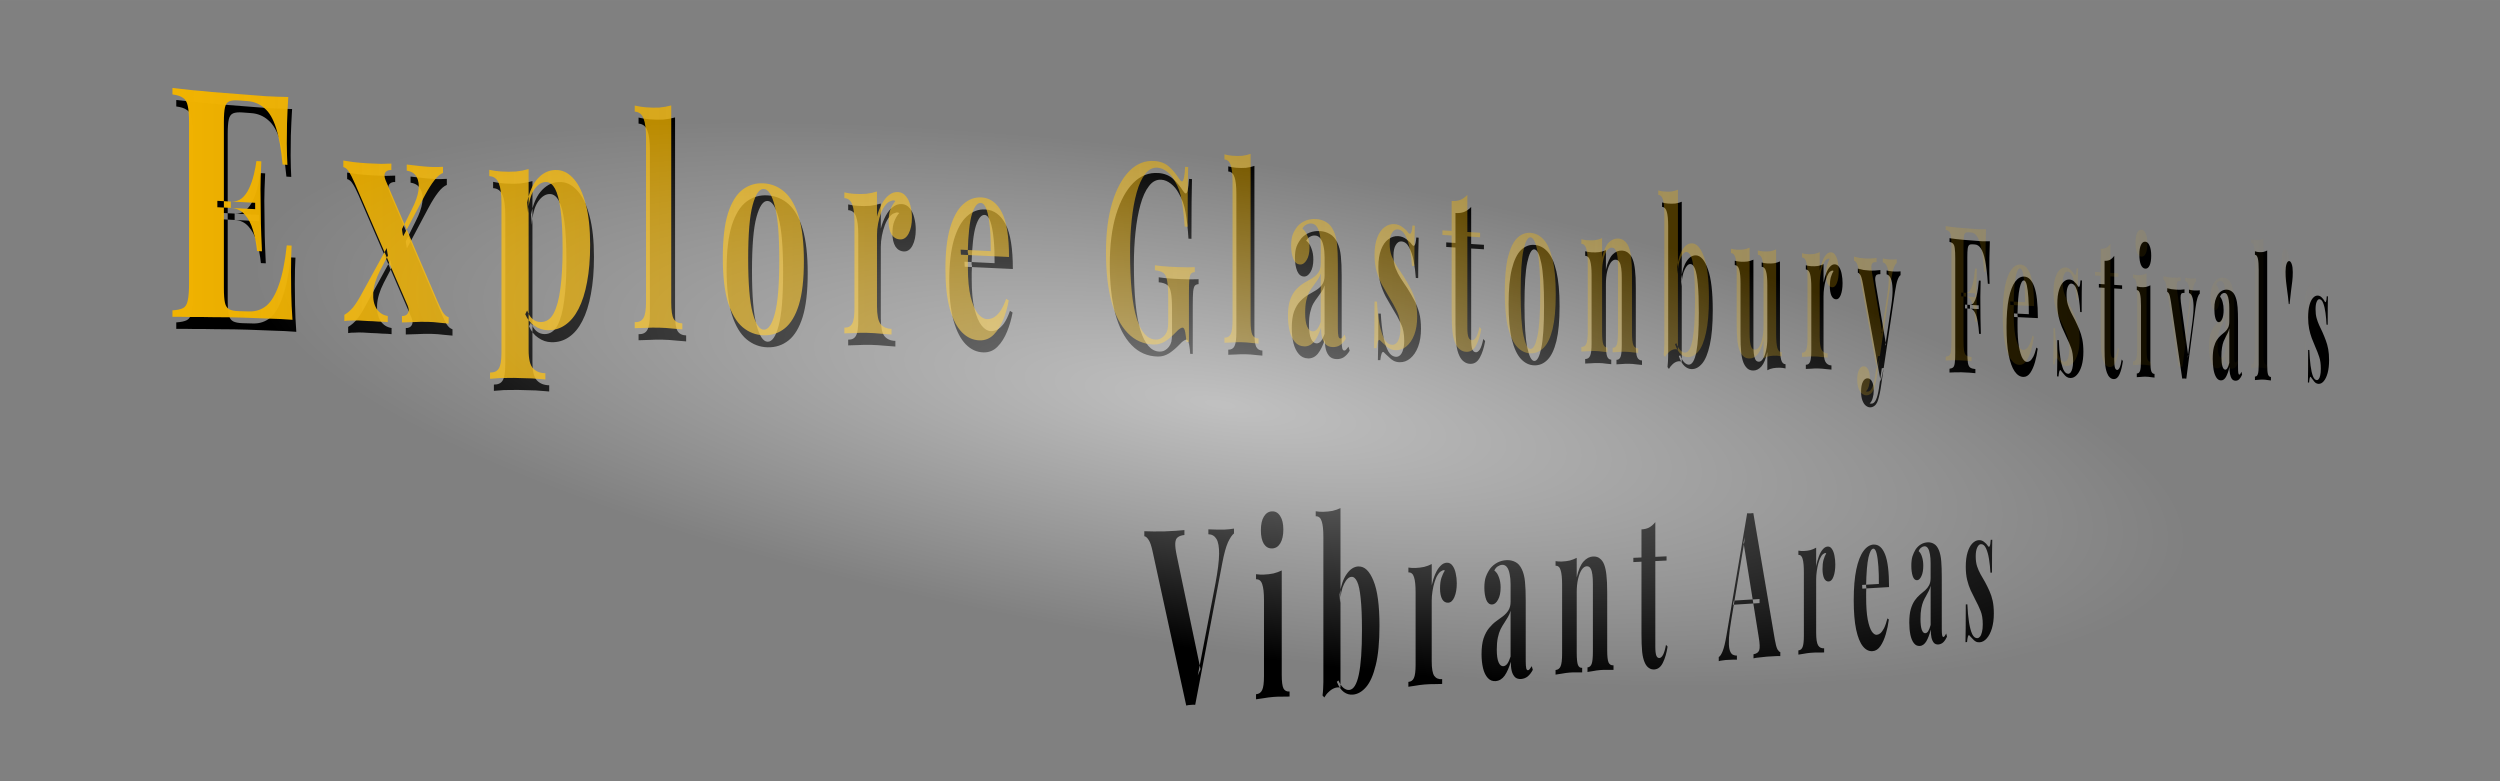<?xml version="1.0" encoding="UTF-8"?><svg width="1280" height="400" version="1.1" viewBox="0 0 338.67 105.83" xmlns="http://www.w3.org/2000/svg" xmlns:xlink="http://www.w3.org/1999/xlink"><rect x="0" y="0" width="338.67" height="105.83" fill="#808080" stroke="none"/><defs><linearGradient id="linearGradient38"><stop stop-color="#f1b300" offset="0"/><stop stop-color="#f1b300" stop-opacity="0" offset="1"/></linearGradient><linearGradient id="linearGradient39" x1=".234" x2="186.04" y1="30.439" y2="30.439" gradientUnits="userSpaceOnUse" xlink:href="#linearGradient38"/><radialGradient id="radialGradient8" cx="116.13" cy="151.31" r="91.371" gradientTransform="matrix(1.805 0 0 .626 -104.79 -60.388)" gradientUnits="userSpaceOnUse"><stop stop-color="#fff" stop-opacity=".508" offset="0"/><stop stop-color="#fff" stop-opacity="0" offset=".587"/></radialGradient></defs><g transform="matrix(1.389 0 0 1 23.109 0)" fill-rule="evenodd" stroke-linecap="round" stroke-miterlimit="3.7"><g transform="matrix(1.13 0 0 3.139 .289 -40.993)" stroke-width=".07" style="font-variation-settings:'wght' 700" aria-label="Explore Glastonbury Festival's Vibrant Areas"><path d="m10.232 17.762c-0.048 0.396-0.085 0.78-0.109 1.15-0.012 0.371-0.018 0.656-0.018 0.855 0 0.181 0.006 0.353 0.018 0.517 0.012 0.163 0.024 0.299 0.036 0.409l-0.419-0.013c-0.122-0.666-0.31-1.193-0.566-1.583-0.256-0.4-0.592-0.685-1.009-0.855-0.405-0.179-0.885-0.279-1.44-0.301l-0.762-0.029c-0.36-0.014-0.634-0.001-0.821 0.038-0.187 0.039-0.312 0.126-0.374 0.261-0.062 0.136-0.094 0.346-0.094 0.631v7.168c0 0.285 0.031 0.497 0.094 0.635 0.062 0.139 0.187 0.232 0.374 0.281 0.187 0.048 0.461 0.075 0.821 0.08l0.91 0.012c0.555 0.007 1.04-0.073 1.457-0.24 0.428-0.176 0.788-0.475 1.081-0.897 0.304-0.421 0.535-0.992 0.693-1.713l0.418 0.009c-0.036 0.289-0.054 0.668-0.054 1.138 0 0.208 0.006 0.502 0.018 0.882 0.012 0.38 0.048 0.774 0.109 1.182-0.618-0.026-1.317-0.043-2.099-0.053-0.785-0.019-1.487-0.032-2.105-0.04l-1.192-0.015c-0.487-6e-3 -1.012-8e-3 -1.577-0.006-0.567-7e-3 -1.141-0.009-1.724-0.007-0.585-0.007-1.139-0.009-1.663-0.007v-0.279c0.409-0.013 0.716-0.046 0.92-0.099 0.204-0.053 0.337-0.162 0.401-0.328 0.076-0.166 0.114-0.415 0.114-0.749v-6.893c0-0.343-0.038-0.594-0.114-0.755-0.064-0.169-0.204-0.286-0.42-0.349-0.204-0.073-0.504-0.121-0.9-0.146v-0.279c0.524 0.03 1.079 0.061 1.663 0.093 0.583 0.023 1.157 0.05 1.724 0.081l4.691 0.182c0.721 0.019 1.361 0.03 1.919 0.034zm-2.859 4.568v0.274l-3.262-0.083v-0.276zm0.535-1.79c-0.049 0.518-0.074 0.913-0.074 1.187 0.012 0.274 0.018 0.524 0.018 0.752s0.006 0.478 0.018 0.752c0.012 0.274 0.043 0.67 0.092 1.191l-0.424-0.009c-0.062-0.32-0.178-0.619-0.351-0.897-0.16-0.278-0.395-0.502-0.704-0.674-0.31-0.182-0.713-0.279-1.211-0.291v-0.275c0.373 0.01 0.69-0.037 0.951-0.14 0.26-0.112 0.47-0.257 0.631-0.435 0.173-0.187 0.308-0.384 0.407-0.591 0.099-0.207 0.172-0.401 0.222-0.582zm11.222 0.097v0.278c-0.231-0.007-0.404 0.027-0.52 0.103-0.104 0.076-0.098 0.187 0.017 0.332l4.504 5.252c0.135 0.159 0.276 0.305 0.422 0.438 0.157 0.124 0.331 0.2 0.522 0.229v0.274c-0.168-0.011-0.426-0.023-0.775-0.036-0.338-0.022-0.683-0.035-1.033-0.039-0.408-0.005-0.829-0.002-1.262 0.011-0.434 0.003-0.755 0.008-0.961 0.015v-0.277c0.229 3e-3 0.395-0.034 0.498-0.112 0.114-0.078 0.114-0.187 0-0.33l-4.571-5.289c-0.2-0.229-0.37-0.394-0.511-0.497-0.13-0.111-0.289-0.178-0.477-0.202v-0.281l0.901 0.069c0.399 0.022 0.797 0.039 1.194 0.051 0.385 0.012 0.774 0.02 1.169 0.024l0.884-0.012zm-0.398 3.646 0.017 0.08c0.023 0.053 0.04 0.107 0.052 0.16l0.035 0.08-0.694 0.663c-0.348 0.339-0.54 0.655-0.575 0.947-0.035 0.283 0.064 0.515 0.296 0.696 0.232 0.171 0.551 0.273 0.956 0.305v0.265c-0.22-0.012-0.492-0.019-0.816-0.023-0.314-0.013-0.622-0.021-0.925-0.025-0.304-0.013-0.561-0.02-0.772-0.023-0.258-0.003-0.487-0.002-0.687 0.005-0.188-0.002-0.371 0.004-0.548 0.02v-0.268c0.271-0.077 0.53-0.189 0.777-0.337 0.247-0.157 0.522-0.38 0.826-0.668zm4.855-3.504v0.261c-0.236 0.045-0.484 0.151-0.743 0.318-0.26 0.167-0.531 0.382-0.815 0.645l-1.881 1.769-0.034-0.067c-0.011-0.053-0.029-0.106-0.052-0.16l-0.017-0.08 0.858-0.862c0.308-0.299 0.496-0.566 0.564-0.801 0.068-0.235 0.017-0.429-0.154-0.583-0.16-0.154-0.445-0.246-0.856-0.277v-0.264c0.332 0.019 0.668 0.039 1.01 0.058 0.341 0.02 0.647 0.034 0.919 0.042 0.26 0.008 0.486 0.011 0.678 0.008 0.192-0.003 0.366-0.006 0.523-0.009zm7.389 0.094v7.805c0 0.401 0.129 0.666 0.387 0.796 0.258 0.138 0.611 0.208 1.06 0.211v0.268c-0.278-0.01-0.663-0.025-1.157-0.045-0.484-0.011-1.003-0.018-1.555-0.022-0.402-0.002-0.799-2.22e-4 -1.192 0.006-0.383 0.015-0.673 0.026-0.871 0.034v-0.271c0.362 0.002 0.614-0.056 0.756-0.176 0.153-0.119 0.229-0.351 0.229-0.694v-6.441c0-0.386-0.076-0.672-0.229-0.857-0.153-0.194-0.427-0.297-0.822-0.309v-0.271c0.351 0.037 0.691 0.061 1.018 0.071 0.447 0.014 0.871 0.015 1.273 0.002 0.401-0.021 0.768-0.057 1.102-0.106zm2.485 0.042c0.54 0.017 1.021 0.151 1.442 0.401 0.42 0.24 0.756 0.6 1.007 1.078 0.251 0.469 0.376 1.052 0.376 1.749 0 0.613-0.089 1.149-0.266 1.607-0.167 0.459-0.413 0.846-0.738 1.161-0.315 0.307-0.699 0.538-1.153 0.693-0.444 0.155-0.949 0.23-1.513 0.223-0.416-0.005-0.796-0.069-1.139-0.192-0.344-0.115-0.608-0.281-0.791-0.496l0.162-0.164c0.108 0.155 0.258 0.277 0.452 0.364 0.204 0.088 0.435 0.133 0.692 0.137 0.481 0.006 0.859-0.116 1.136-0.367 0.276-0.259 0.472-0.62 0.589-1.083 0.127-0.471 0.191-1.033 0.191-1.684 0-0.727-0.058-1.3-0.175-1.717-0.117-0.418-0.276-0.719-0.477-0.903-0.202-0.184-0.447-0.281-0.735-0.289-0.385-0.012-0.738 0.097-1.06 0.325-0.312 0.229-0.489 0.566-0.532 1.008l-0.081-0.45c0.194-0.481 0.522-0.837 0.983-1.07 0.471-0.24 1.015-0.35 1.631-0.33zm9.824-2.79v8.508c0 0.345 0.07 0.581 0.21 0.706 0.15 0.125 0.399 0.19 0.747 0.195v0.258c-0.189-0.011-0.473-0.022-0.852-0.035-0.38-0.021-0.766-0.034-1.159-0.039-0.393-0.005-0.792-0.002-1.197 0.01-0.396 0.003-0.696 8e-3 -0.9 0.014v-0.261c0.356 0.005 0.605-0.054 0.748-0.177 0.152-0.122 0.228-0.357 0.228-0.704v-7.075c0-0.372-0.071-0.648-0.213-0.828-0.132-0.188-0.386-0.289-0.763-0.304v-0.261c0.326 0.038 0.641 0.064 0.945 0.076 0.415 0.017 0.809 0.021 1.182 0.012 0.372-0.018 0.713-0.049 1.023-0.093zm7.988 3.365c0.693 0.022 1.299 0.15 1.817 0.382 0.517 0.231 0.92 0.589 1.21 1.075 0.289 0.484 0.434 1.119 0.434 1.904 0 0.785-0.144 1.414-0.434 1.885-0.29 0.465-0.693 0.801-1.21 1.009-0.518 0.209-1.124 0.31-1.817 0.302-0.677-8e-3 -1.286-0.124-1.824-0.348-0.53-0.225-0.951-0.578-1.262-1.061-0.301-0.491-0.452-1.139-0.452-1.941s0.151-1.444 0.452-1.921c0.31-0.477 0.731-0.816 1.262-1.017 0.538-0.201 1.147-0.29 1.824-0.268zm0 0.241c-0.381-0.012-0.701 0.219-0.96 0.694-0.259 0.467-0.388 1.241-0.388 2.32 0 1.079 0.13 1.859 0.388 2.337 0.258 0.478 0.578 0.719 0.96 0.724 0.39 0.005 0.708-0.227 0.954-0.696 0.255-0.468 0.383-1.236 0.383-2.307 0-1.07-0.127-1.845-0.383-2.323-0.246-0.487-0.564-0.737-0.954-0.75zm11.584 0.134c0.283 0.009 0.512 0.071 0.688 0.184 0.176 0.106 0.303 0.241 0.382 0.405 0.088 0.164 0.132 0.335 0.132 0.512 0 0.285-0.097 0.517-0.29 0.697-0.185 0.172-0.431 0.255-0.74 0.247-0.309-0.008-0.553-0.08-0.73-0.216-0.169-0.144-0.253-0.328-0.253-0.553 0-0.217 0.053-0.394 0.16-0.53 0.115-0.144 0.257-0.263 0.426-0.359-0.124-0.035-0.248-0.035-0.372 6.5e-5 -0.169 0.018-0.329 0.075-0.48 0.171-0.151 0.089-0.281 0.205-0.388 0.349-0.107 0.137-0.192 0.29-0.255 0.459-0.063 0.162-0.094 0.32-0.094 0.476v3.091c0 0.373 0.103 0.627 0.308 0.762 0.214 0.135 0.53 0.205 0.948 0.21v0.244c-0.204-0.01-0.502-0.022-0.894-0.034-0.393-0.02-0.805-0.033-1.237-0.039-0.36-0.004-0.726-0.001-1.097 0.01-0.372 0.003-0.654 0.008-0.845 0.013v-0.247c0.319 0.004 0.541-0.052 0.668-0.167 0.136-0.116 0.204-0.338 0.204-0.666v-3.697c0-0.352-0.063-0.612-0.19-0.78-0.118-0.176-0.345-0.269-0.682-0.279v-0.247c0.291 0.033 0.573 0.053 0.845 0.062 0.38 0.012 0.732 0.011 1.056-0.002 0.333-0.021 0.638-0.054 0.915-0.099v1.085c0.107-0.207 0.25-0.393 0.429-0.558 0.178-0.165 0.383-0.291 0.614-0.376 0.231-0.093 0.488-0.135 0.771-0.126zm7.224 0.233c0.74 0.024 1.318 0.238 1.735 0.641 0.416 0.402 0.624 1.045 0.624 1.929l-4.153-0.099-0.026-0.217 2.602 0.064c0.008-0.369-0.017-0.708-0.076-1.018-0.059-0.318-0.151-0.573-0.277-0.765-0.126-0.192-0.295-0.292-0.505-0.299-0.296-0.009-0.549 0.149-0.761 0.476-0.204 0.327-0.327 0.877-0.369 1.649l0.038 0.069c-0.009 0.091-0.017 0.185-0.025 0.284v0.307c0 0.523 0.081 0.949 0.242 1.278 0.17 0.328 0.381 0.57 0.635 0.725 0.253 0.147 0.51 0.223 0.771 0.227 0.176 0.003 0.357-0.017 0.541-0.06 0.193-0.05 0.385-0.137 0.577-0.262 0.192-0.132 0.371-0.317 0.537-0.554l0.224 0.071c-0.1 0.283-0.258 0.558-0.474 0.824-0.217 0.267-0.492 0.485-0.827 0.653-0.335 0.169-0.739 0.251-1.211 0.245-0.575-0.007-1.085-0.123-1.527-0.348-0.444-0.226-0.795-0.566-1.053-1.019-0.249-0.454-0.374-1.028-0.374-1.722 0-0.709 0.133-1.297 0.4-1.762 0.275-0.464 0.647-0.803 1.116-1.016 0.477-0.22 1.015-0.32 1.615-0.301zm14.924-1.573c0.517 0.02 0.938 0.105 1.262 0.253 0.324 0.148 0.614 0.323 0.869 0.525 0.09 0.067 0.165 0.102 0.225 0.104 0.142 0.005 0.236-0.205 0.281-0.629l0.258 0.01c-0.015 0.276-0.026 0.613-0.034 1.011-0.007 0.39-0.011 0.912-0.011 1.566l-0.258-0.008c-0.052-0.428-0.135-0.801-0.247-1.117-0.105-0.324-0.304-0.605-0.597-0.844-0.181-0.171-0.407-0.308-0.679-0.411-0.265-0.103-0.534-0.16-0.807-0.17-0.419-0.016-0.778 0.074-1.076 0.272-0.299 0.19-0.545 0.459-0.737 0.805-0.193 0.347-0.335 0.743-0.428 1.188-0.093 0.438-0.139 0.896-0.139 1.373 0 1.301 0.189 2.255 0.567 2.86 0.384 0.604 0.932 0.91 1.642 0.919 0.183 0.002 0.342-0.017 0.479-0.058 0.136-0.041 0.246-0.09 0.33-0.146 0.106-0.07 0.178-0.144 0.216-0.222 0.038-0.085 0.057-0.196 0.057-0.331v-1.05c0-0.329-0.03-0.572-0.091-0.731-0.053-0.166-0.163-0.279-0.329-0.34-0.167-0.061-0.41-0.099-0.729-0.113v-0.215c0.16 0.011 0.35 0.023 0.57 0.035 0.227 0.005 0.462 0.015 0.704 0.027l0.666 0.016c0.315 0.007 0.603 0.011 0.865 0.01 0.261-9.13e-4 0.473-3e-3 0.637-0.006v0.213c-0.141 0.004-0.249 0.026-0.324 0.067-0.067 0.041-0.116 0.125-0.145 0.252-0.022 0.127-0.034 0.322-0.034 0.585v2.108l-0.224-0.003c-0.007-0.121-0.037-0.253-0.09-0.396-0.045-0.143-0.123-0.215-0.236-0.217-0.052-7.58e-4 -0.124 0.012-0.214 0.04-0.083 0.02-0.214 0.079-0.394 0.176-0.279 0.146-0.573 0.271-0.883 0.374-0.311 0.096-0.637 0.143-0.98 0.139-0.887-0.01-1.64-0.174-2.258-0.493-0.621-0.32-1.092-0.773-1.412-1.36-0.313-0.595-0.47-1.304-0.47-2.127 0-0.83 0.18-1.545 0.54-2.144 0.367-0.598 0.865-1.055 1.492-1.371 0.633-0.315 1.354-0.456 2.164-0.424zm8.284-0.31v7.21c0 0.293 0.05 0.492 0.151 0.598 0.108 0.106 0.287 0.16 0.537 0.164v0.219c-0.136-0.009-0.34-0.018-0.612-0.028-0.273-0.017-0.55-0.028-0.831-0.031-0.282-0.004-0.568-7.8e-5 -0.858 0.01-0.284 0.004-0.499 0.008-0.644 0.013v-0.221c0.255 0.003 0.434-0.047 0.535-0.151 0.109-0.104 0.163-0.302 0.163-0.597v-5.989c0-0.315-0.051-0.548-0.153-0.7-0.095-0.158-0.277-0.243-0.546-0.253v-0.221c0.233 0.031 0.459 0.051 0.677 0.06 0.297 0.012 0.58 0.013 0.847 0.004 0.267-0.017 0.512-0.045 0.734-0.085zm4.616 8.31c-0.313-0.004-0.574-0.065-0.783-0.185-0.21-0.12-0.364-0.276-0.462-0.47-0.098-0.201-0.147-0.419-0.147-0.653 0-0.296 0.067-0.536 0.2-0.719 0.14-0.183 0.318-0.331 0.535-0.443 0.216-0.112 0.442-0.203 0.679-0.273 0.243-0.07 0.471-0.137 0.686-0.2 0.221-0.07 0.397-0.151 0.527-0.244 0.138-0.099 0.206-0.227 0.206-0.383v-0.797c0-0.177-0.031-0.335-0.093-0.473-0.055-0.145-0.144-0.257-0.268-0.336-0.117-0.079-0.272-0.121-0.466-0.127-0.138-0.004-0.277 0.012-0.415 0.049-0.139 0.03-0.253 0.088-0.344 0.174 0.195 0.074 0.344 0.185 0.448 0.332 0.111 0.14 0.166 0.299 0.166 0.477 0 0.233-0.083 0.415-0.249 0.547-0.16 0.133-0.351 0.197-0.573 0.191-0.251-0.006-0.443-0.087-0.576-0.241-0.126-0.161-0.189-0.352-0.189-0.572 0-0.199 0.049-0.363 0.147-0.491 0.105-0.127 0.248-0.247 0.429-0.358 0.195-0.104 0.428-0.182 0.699-0.235 0.277-0.053 0.575-0.074 0.892-0.064 0.317 0.01 0.602 0.053 0.855 0.13 0.253 0.069 0.465 0.191 0.635 0.366 0.157 0.161 0.259 0.357 0.306 0.589 0.048 0.225 0.071 0.51 0.071 0.856v2.765c0 0.169 0.017 0.288 0.051 0.356 0.034 0.061 0.092 0.093 0.173 0.094 0.061 8.21e-4 0.119-0.015 0.173-0.048 0.061-0.033 0.125-0.073 0.193-0.119l0.101 0.174c-0.142 0.12-0.308 0.212-0.498 0.278-0.183 0.059-0.391 0.087-0.622 0.084-0.253-3e-3 -0.454-0.039-0.605-0.109-0.151-0.077-0.261-0.177-0.329-0.3-0.062-0.123-0.093-0.267-0.093-0.43-0.165 0.257-0.365 0.458-0.599 0.606-0.235 0.141-0.522 0.209-0.862 0.205zm0.738-0.647c0.138 2e-3 0.262-0.027 0.372-0.087 0.117-0.066 0.227-0.174 0.33-0.322v-2.095c-0.062 0.101-0.148 0.191-0.258 0.27-0.11 0.079-0.227 0.162-0.352 0.248-0.124 0.079-0.245 0.169-0.363 0.269-0.111 0.1-0.201 0.225-0.27 0.374-0.069 0.149-0.104 0.33-0.104 0.542 0 0.267 0.059 0.467 0.177 0.598 0.118 0.132 0.273 0.199 0.467 0.202zm7.042-4.63c0.275 0.009 0.513 0.053 0.716 0.133 0.208 0.073 0.358 0.144 0.449 0.213 0.221 0.159 0.357 0.064 0.409-0.285l0.204 0.007c-0.013 0.185-0.023 0.412-0.029 0.683-6e-3 0.264-0.01 0.618-0.01 1.061l-0.204-0.005c-0.032-0.246-0.094-0.489-0.185-0.73-0.091-0.241-0.224-0.44-0.4-0.598-0.169-0.158-0.391-0.241-0.665-0.25-0.19-6e-3 -0.35 0.046-0.482 0.155-0.131 0.103-0.197 0.257-0.197 0.464 0 0.2 0.059 0.378 0.177 0.535 0.118 0.15 0.269 0.297 0.452 0.441 0.19 0.138 0.385 0.285 0.588 0.443 0.215 0.171 0.41 0.341 0.585 0.51 0.175 0.163 0.314 0.341 0.418 0.535 0.103 0.194 0.155 0.423 0.155 0.687 0 0.297-0.084 0.557-0.252 0.779-0.168 0.216-0.392 0.382-0.671 0.497-0.273 0.116-0.58 0.172-0.92 0.168-0.197-0.002-0.374-0.024-0.531-0.066-0.151-0.042-0.283-0.093-0.395-0.155-0.086-0.041-0.168-0.079-0.247-0.113-0.073-0.041-0.142-0.075-0.208-0.103-0.066-0.021-0.126 0.002-0.179 0.068-0.046 0.066-0.083 0.16-0.109 0.28l-0.209-0.003c0.013-0.214 0.023-0.475 0.03-0.783 7e-3 -0.308 0.01-0.716 0.01-1.226l0.209 0.004c0.04 0.362 0.113 0.685 0.219 0.967 0.106 0.276 0.248 0.495 0.426 0.658 0.185 0.156 0.415 0.236 0.691 0.239 0.112 0.001 0.22-0.021 0.324-0.066 0.105-0.045 0.19-0.12 0.255-0.226 0.072-0.105 0.108-0.241 0.108-0.407 0-0.292-0.095-0.536-0.284-0.732-0.183-0.196-0.419-0.41-0.708-0.643-0.211-0.178-0.412-0.352-0.603-0.523-0.185-0.178-0.337-0.369-0.457-0.572-0.119-0.21-0.179-0.446-0.179-0.708 0-0.301 0.08-0.554 0.239-0.756 0.159-0.203 0.367-0.35 0.625-0.442 0.264-0.098 0.543-0.143 0.838-0.133zm6.312-1.258v1.598l1.101 0.035v0.194l-1.101-0.034v3.937c0 0.195 0.034 0.335 0.103 0.42 0.069 0.079 0.172 0.119 0.309 0.121 0.112 0.002 0.224-0.039 0.336-0.122 0.112-0.089 0.211-0.24 0.298-0.452l0.158 0.09c-0.099 0.29-0.251 0.527-0.456 0.712-0.199 0.185-0.473 0.276-0.822 0.272-0.206-0.002-0.388-0.034-0.545-0.094-0.157-0.054-0.289-0.137-0.396-0.249-0.139-0.145-0.23-0.323-0.274-0.532-0.044-0.216-0.066-0.494-0.066-0.834v-3.311l-0.798-0.025v-0.197l0.798 0.025v-1.293c0.265 0.01 0.507-0.004 0.727-0.042 0.226-0.044 0.435-0.117 0.629-0.22zm5.449 1.638c0.436 0.014 0.817 0.112 1.144 0.293 0.326 0.181 0.58 0.463 0.763 0.848 0.183 0.384 0.274 0.887 0.274 1.511 0 0.624-0.091 1.124-0.274 1.499-0.183 0.37-0.437 0.638-0.763 0.804-0.327 0.167-0.708 0.248-1.144 0.243-0.426-5e-3 -0.808-0.096-1.145-0.272-0.333-0.177-0.596-0.456-0.791-0.837-0.189-0.388-0.283-0.899-0.283-1.535 0-0.635 0.094-1.143 0.283-1.522 0.194-0.379 0.458-0.649 0.791-0.812 0.338-0.162 0.72-0.235 1.145-0.222zm0 0.191c-0.24-0.008-0.441 0.177-0.603 0.555-0.162 0.372-0.244 0.985-0.244 1.84s0.081 1.472 0.244 1.851c0.162 0.378 0.363 0.569 0.603 0.572 0.245 0.003 0.445-0.182 0.6-0.554 0.161-0.372 0.241-0.982 0.241-1.831 0-0.849-0.08-1.463-0.241-1.842-0.155-0.385-0.355-0.582-0.6-0.59zm7.575 0.054c0.236 0.008 0.427 0.048 0.573 0.12 0.151 0.066 0.269 0.156 0.353 0.269 0.089 0.119 0.154 0.272 0.193 0.457 0.045 0.185 0.067 0.435 0.067 0.748v2.477c0 0.258 0.039 0.433 0.117 0.527 0.084 0.093 0.223 0.141 0.417 0.144v0.193c-0.106-0.007-0.264-0.016-0.476-0.024-0.212-0.015-0.422-0.024-0.629-0.026-0.213-0.003-0.424 8.82e-4 -0.632 0.011-0.203 0.004-0.358 0.008-0.466 0.013v-0.195c0.17 0.002 0.288-0.043 0.356-0.134 0.068-0.092 0.101-0.267 0.101-0.526v-2.878c0-0.154-0.014-0.287-0.042-0.399-0.028-0.118-0.079-0.209-0.152-0.273-0.073-0.07-0.184-0.108-0.331-0.112-0.153-0.005-0.295 0.037-0.425 0.126-0.125 0.089-0.227 0.216-0.307 0.381-0.074 0.159-0.111 0.341-0.111 0.546v2.587c0 0.261 0.034 0.438 0.102 0.532 0.074 0.094 0.193 0.142 0.358 0.144v0.195c-0.102-0.007-0.253-0.016-0.452-0.024-0.194-0.015-0.397-0.024-0.608-0.026-0.218-0.003-0.442 7.28e-4 -0.672 0.01-0.23 0.003-0.404 0.007-0.519 0.012v-0.197c0.202 0.003 0.343-0.042 0.424-0.135 0.086-0.092 0.13-0.269 0.13-0.531v-2.946c0-0.281-0.04-0.488-0.121-0.621-0.075-0.14-0.219-0.213-0.433-0.219v-0.197c0.185 0.025 0.364 0.04 0.536 0.045 0.241 0.008 0.465 0.005 0.672-0.007 0.212-0.018 0.406-0.046 0.582-0.084v0.838c0.142-0.312 0.336-0.529 0.58-0.652 0.244-0.122 0.515-0.178 0.814-0.169zm6.384 0.206c0.416 0.013 0.759 0.216 1.03 0.608 0.275 0.385 0.413 0.971 0.413 1.76 0 0.621-0.085 1.118-0.254 1.492-0.164 0.374-0.384 0.644-0.661 0.808-0.277 0.165-0.581 0.245-0.913 0.241-0.22-0.003-0.424-0.047-0.613-0.134-0.189-0.087-0.351-0.228-0.486-0.423l0.114-0.044c0.097 0.134 0.211 0.235 0.34 0.304 0.135 0.068 0.267 0.103 0.396 0.105 0.295 0.004 0.515-0.18 0.659-0.551 0.144-0.37 0.216-0.936 0.216-1.699 0-0.516-0.029-0.925-0.088-1.227-0.053-0.308-0.134-0.526-0.24-0.656-0.107-0.136-0.236-0.206-0.386-0.21-0.188-0.006-0.36 0.076-0.516 0.247-0.156 0.164-0.245 0.4-0.267 0.708l-0.041-0.318c0.097-0.342 0.262-0.596 0.493-0.764 0.231-0.174 0.499-0.255 0.804-0.245zm-1.233-2.314v6.904c-0.135-0.026-0.273-0.028-0.414-0.005-0.141 0.022-0.271 0.063-0.391 0.122-0.12 0.053-0.22 0.119-0.302 0.196l-0.123-0.083c0.022-0.085 0.035-0.17 0.041-0.254 0.011-0.085 0.016-0.17 0.016-0.255v-5.581c0-0.273-0.038-0.475-0.115-0.605-0.071-0.136-0.208-0.209-0.41-0.217v-0.192c0.175 0.025 0.344 0.042 0.508 0.048 0.223 0.009 0.435 0.009 0.636-1e-3 0.201-0.016 0.385-0.042 0.552-0.077zm8.476 2.574v3.663c0 0.262 0.035 0.458 0.105 0.587 0.07 0.123 0.196 0.186 0.376 0.188v0.183c-0.155-0.019-0.311-0.03-0.466-0.032-0.211-0.003-0.408 0.004-0.589 0.019-0.182 0.015-0.354 0.045-0.516 0.09v-0.79c-0.122 0.291-0.292 0.5-0.511 0.626-0.214 0.121-0.454 0.179-0.721 0.176-0.216-0.003-0.39-0.037-0.524-0.104-0.134-0.067-0.24-0.151-0.317-0.252-0.088-0.113-0.15-0.262-0.186-0.446-0.036-0.184-0.054-0.421-0.054-0.71v-2.244c0-0.266-0.036-0.462-0.109-0.589-0.067-0.132-0.197-0.201-0.389-0.207v-0.187c0.166 0.023 0.327 0.037 0.482 0.042 0.217 0.007 0.418 0.004 0.604-0.007 0.19-0.018 0.365-0.044 0.524-0.08v3.655c0 0.147 0.01 0.277 0.031 0.389 0.026 0.112 0.072 0.201 0.138 0.267 0.067 0.06 0.164 0.09 0.291 0.092 0.138 0.002 0.26-0.041 0.367-0.127 0.112-0.086 0.201-0.205 0.267-0.356 0.071-0.157 0.107-0.332 0.107-0.525v-2.301c0-0.263-0.035-0.458-0.107-0.583-0.066-0.131-0.193-0.199-0.381-0.205v-0.185c0.163 0.023 0.321 0.037 0.473 0.041 0.213 0.007 0.41 0.004 0.592-0.007 0.187-0.017 0.358-0.044 0.514-0.08zm4.746 0.127c0.154 5e-3 0.279 0.049 0.376 0.132 0.096 0.077 0.166 0.176 0.209 0.297 0.048 0.121 0.072 0.247 0.072 0.378 0 0.211-0.053 0.383-0.158 0.517-0.101 0.128-0.236 0.19-0.404 0.186-0.169-0.004-0.302-0.056-0.398-0.156-0.092-0.105-0.138-0.241-0.138-0.407 0-0.16 0.029-0.291 0.087-0.392 0.063-0.107 0.14-0.196 0.232-0.267-0.068-0.025-0.135-0.024-0.203 0.002-0.092 0.014-0.179 0.057-0.261 0.129-0.082 0.066-0.153 0.153-0.211 0.26-0.058 0.101-0.104 0.215-0.138 0.34-0.034 0.119-0.051 0.237-0.051 0.351v2.279c0 0.275 0.056 0.462 0.168 0.561 0.117 0.099 0.289 0.15 0.516 0.153v0.18c-0.111-0.007-0.274-0.015-0.487-0.023-0.214-0.014-0.438-0.023-0.672-0.026-0.196-0.002-0.394 8.46e-4 -0.595 0.01-0.201 0.003-0.354 0.007-0.458 0.012v-0.182c0.172 0.002 0.293-0.039 0.362-0.125 0.074-0.085 0.111-0.249 0.111-0.491v-2.721c0-0.259-0.034-0.45-0.103-0.573-0.064-0.129-0.187-0.196-0.369-0.202v-0.182c0.158 0.022 0.31 0.036 0.458 0.04 0.206 0.006 0.397 0.004 0.573-0.008 0.181-0.017 0.346-0.043 0.497-0.079v0.8c0.058-0.153 0.136-0.291 0.233-0.414 0.097-0.123 0.209-0.217 0.334-0.281 0.126-0.07 0.266-0.103 0.42-0.098zm5.662 0.3v0.167c-0.087 0.025-0.17 0.089-0.248 0.193-0.078 0.098-0.154 0.269-0.228 0.512l-0.978 3.301-0.258 0.586-1.533-4.209c-0.08-0.223-0.161-0.358-0.241-0.406-0.076-0.053-0.142-0.081-0.199-0.082v-0.178c0.156 0.022 0.317 0.041 0.482 0.058 0.17 0.011 0.332 0.019 0.487 0.024 0.192 0.006 0.368 6e-3 0.527-2.27e-4 0.159-0.006 0.308-0.013 0.448-0.019v0.177c-0.093-0.003-0.182 0.003-0.266 0.017-0.079 0.009-0.135 0.046-0.168 0.113-0.028 0.061-0.014 0.171 0.042 0.33l0.88 2.578-0.063 0.049 0.514-1.726c0.088-0.299 0.125-0.544 0.111-0.734-0.014-0.196-0.065-0.343-0.152-0.44-0.088-0.103-0.208-0.163-0.361-0.179v-0.168c0.074 8e-3 0.151 0.016 0.229 0.024 0.079 0.003 0.157 0.008 0.236 0.016l0.208 0.007c0.092 0.003 0.189 0.003 0.29 8.2e-4 0.101-0.002 0.181-0.005 0.241-0.009zm-1.454 4.173-0.265 0.897c-0.047 0.14-0.096 0.257-0.147 0.352-0.047 0.101-0.1 0.182-0.161 0.243-0.065 0.067-0.15 0.117-0.252 0.15-0.103 0.039-0.223 0.058-0.359 0.057-0.113-5.9e-4 -0.23-0.024-0.353-0.07-0.118-0.046-0.217-0.12-0.297-0.222-0.08-0.102-0.12-0.233-0.12-0.391 0-0.175 0.052-0.316 0.156-0.422 0.104-0.101 0.24-0.15 0.41-0.148 0.155 0.002 0.282 0.048 0.38 0.139 0.098 0.091 0.148 0.224 0.148 0.398 0 0.112-0.03 0.219-0.091 0.32-0.056 0.101-0.143 0.176-0.26 0.226 0.024 0.006 0.052 0.009 0.085 9e-3l0.077 4.61e-4c0.141 8.36e-4 0.265-0.052 0.372-0.158 0.107-0.106 0.196-0.274 0.266-0.503l0.245-0.864zm9.162-5.467c-0.017 0.241-0.03 0.474-0.038 0.7-4e-3 0.226-6e-3 0.4-6e-3 0.524 0 0.118 2e-3 0.231 6e-3 0.339 4e-3 0.108 9e-3 0.199 0.013 0.274l-0.148-0.004c-0.056-0.421-0.133-0.752-0.231-0.992-0.099-0.246-0.221-0.423-0.367-0.53-0.142-0.108-0.312-0.166-0.511-0.173l-0.214-0.008c-0.126-0.005-0.221 0.005-0.286 0.03-0.065 0.025-0.109 0.077-0.13 0.158-0.022 0.081-0.033 0.205-0.033 0.373v4.082c0 0.211 0.017 0.369 0.052 0.472 0.035 0.103 0.102 0.172 0.202 0.206 0.1 0.034 0.247 0.055 0.442 0.063v0.178c-0.134-0.007-0.307-0.015-0.52-0.023-0.213-0.008-0.437-0.014-0.673-0.016-0.188-0.002-0.372-0.002-0.552 0.001-0.18 0.003-0.343 0.007-0.489 0.01v-0.164c0.141-0.009 0.247-0.029 0.317-0.061 0.07-0.032 0.117-0.097 0.139-0.194 0.026-0.098 0.04-0.245 0.04-0.441v-4.053c0-0.202-0.013-0.349-0.04-0.443-0.022-0.099-0.07-0.166-0.145-0.202-0.07-0.041-0.174-0.067-0.311-0.077v-0.164c0.181 0.013 0.372 0.025 0.574 0.039 0.202 0.008 0.401 0.018 0.597 0.031l0.549 0.021 1.089 0.042c0.253 0.004 0.478 0.005 0.675 2e-3zm-0.959 2.764v0.162l-1.183-0.03v-0.163zm0.162-1.064c-0.017 0.307-0.026 0.541-0.026 0.703 4e-3 0.162 6e-3 0.31 6e-3 0.445 0 0.135 2e-3 0.283 6e-3 0.445 4e-3 0.162 0.015 0.397 0.032 0.704l-0.149-3e-3c-0.026-0.189-0.067-0.366-0.123-0.529-0.056-0.163-0.138-0.295-0.246-0.395-0.108-0.105-0.249-0.16-0.422-0.165v-0.162c0.13 0.003 0.238-0.026 0.325-0.089 0.091-0.068 0.167-0.155 0.227-0.261 0.06-0.112 0.108-0.229 0.142-0.352 0.035-0.123 0.06-0.238 0.078-0.346zm3.775-0.177c0.365 0.012 0.65 0.158 0.856 0.439 0.206 0.28 0.309 0.731 0.309 1.353l-2.047-0.049-0.013-0.152 1.28 0.032c4e-3 -0.259-8e-3 -0.497-0.037-0.715-0.029-0.223-0.075-0.402-0.137-0.536-0.062-0.134-0.145-0.203-0.249-0.206-0.146-0.005-0.27 0.108-0.375 0.339-0.1 0.231-0.161 0.617-0.182 1.158l0.019 0.048c-4e-3 0.064-8e-3 0.13-0.013 0.199v0.215c0 0.367 0.04 0.665 0.119 0.895 0.083 0.23 0.188 0.399 0.312 0.507 0.125 0.103 0.251 0.155 0.38 0.157 0.087 0.001 0.176-0.013 0.267-0.044 0.095-0.036 0.19-0.097 0.285-0.186 0.095-0.093 0.183-0.224 0.266-0.391l0.111 0.049c-0.049 0.199-0.127 0.393-0.234 0.581-0.107 0.188-0.243 0.342-0.408 0.462-0.165 0.12-0.364 0.178-0.597 0.175-0.283-0.003-0.534-0.083-0.751-0.24-0.218-0.157-0.39-0.394-0.516-0.71-0.122-0.317-0.183-0.718-0.183-1.204 0-0.496 0.065-0.908 0.196-1.235 0.135-0.327 0.317-0.566 0.548-0.719 0.234-0.157 0.499-0.231 0.794-0.222zm3.882 0.125c0.168 0.005 0.314 0.039 0.437 0.1 0.127 0.056 0.219 0.111 0.275 0.164 0.135 0.123 0.218 0.048 0.25-0.225l0.125 4e-3c-8e-3 0.145-0.014 0.323-0.018 0.535-4e-3 0.207-6e-3 0.484-6e-3 0.83l-0.125-0.003c-0.02-0.192-0.058-0.382-0.113-0.57-0.056-0.188-0.137-0.343-0.244-0.466-0.104-0.123-0.239-0.186-0.407-0.192-0.116-0.004-0.214 0.037-0.294 0.123-0.08 0.081-0.12 0.202-0.12 0.363 0 0.156 0.036 0.295 0.108 0.417 0.072 0.116 0.164 0.231 0.276 0.343 0.116 0.107 0.236 0.221 0.359 0.344 0.131 0.133 0.251 0.265 0.358 0.397 0.107 0.127 0.192 0.266 0.256 0.417 0.063 0.151 0.095 0.33 0.095 0.537 0 0.233-0.051 0.436-0.154 0.61-0.103 0.169-0.24 0.3-0.411 0.391-0.167 0.091-0.355 0.136-0.562 0.133-0.12-0.001-0.228-0.018-0.324-0.051-0.092-0.032-0.173-0.072-0.241-0.12-0.052-0.032-0.103-0.061-0.151-0.088-0.044-0.032-0.087-0.059-0.127-0.08-0.04-0.016-0.077 0.002-0.109 0.053-0.028 0.052-0.051 0.125-0.067 0.219l-0.127-0.002c8e-3 -0.167 0.014-0.371 0.018-0.611 4e-3 -0.24 6e-3 -0.559 6e-3 -0.956l0.127 0.003c0.024 0.283 0.069 0.534 0.133 0.754 0.065 0.215 0.151 0.386 0.26 0.512 0.113 0.121 0.253 0.183 0.422 0.185 0.068 8.62e-4 0.134-0.017 0.198-0.052 0.064-0.036 0.116-0.095 0.156-0.177 0.044-0.082 0.066-0.189 0.066-0.318 0-0.228-0.058-0.419-0.174-0.572-0.112-0.153-0.256-0.319-0.433-0.5-0.129-0.138-0.251-0.274-0.368-0.407-0.113-0.138-0.206-0.287-0.278-0.445-0.073-0.164-0.109-0.348-0.109-0.551 0-0.235 0.049-0.432 0.145-0.591 0.097-0.159 0.224-0.275 0.381-0.348 0.161-0.078 0.331-0.114 0.512-0.109zm3.875-1.023v1.255l0.68 0.022v0.153l-0.68-0.021v3.093c0 0.153 0.021 0.263 0.064 0.33 0.042 0.062 0.106 0.093 0.191 0.094 0.069 9.51e-4 0.138-0.031 0.207-0.096 0.069-0.07 0.13-0.189 0.184-0.356l0.098 0.07c-0.061 0.228-0.155 0.415-0.282 0.561-0.123 0.146-0.292 0.218-0.508 0.216-0.127-0.002-0.239-0.026-0.336-0.073-0.097-0.042-0.178-0.107-0.244-0.195-0.085-0.114-0.142-0.253-0.169-0.417-0.027-0.17-0.041-0.388-0.041-0.654v-2.598l-0.491-0.015v-0.154l0.491 0.016v-1.015c0.163 6e-3 0.312-0.006 0.448-0.037 0.139-0.036 0.269-0.095 0.388-0.177zm2.68-0.608c0.158 0.006 0.281 0.064 0.371 0.174 0.093 0.104 0.14 0.247 0.14 0.428 0 0.181-0.047 0.322-0.14 0.424-0.09 0.097-0.213 0.143-0.371 0.138-0.158-0.006-0.284-0.061-0.378-0.165-0.09-0.109-0.136-0.255-0.136-0.437s0.045-0.321 0.136-0.419c0.094-0.102 0.22-0.15 0.378-0.143zm0.438 1.88v3.279c0 0.211 0.026 0.355 0.079 0.431 0.056 0.076 0.149 0.115 0.28 0.117v0.158c-0.067-0.006-0.171-0.012-0.313-0.019-0.142-0.012-0.286-0.019-0.432-0.02-0.146-0.002-0.295 0.001-0.446 0.01-0.151 0.003-0.264 0.007-0.34 0.011v-0.159c0.132 0.002 0.225-0.035 0.278-0.11 0.057-0.075 0.085-0.218 0.085-0.43v-2.384c0-0.227-0.026-0.394-0.079-0.502-0.049-0.113-0.143-0.171-0.283-0.175v-0.159c0.121 0.019 0.238 0.03 0.351 0.034 0.158 5e-3 0.305 0.002 0.44-0.009 0.139-0.016 0.266-0.039 0.382-0.071zm4.264 0.218v0.148c-0.068 0.022-0.133 0.08-0.193 0.171-0.061 0.087-0.12 0.238-0.178 0.453l-0.79 3.043c-0.058-0.006-0.118-0.009-0.179-0.01-0.058-7.13e-4 -0.116 0.001-0.174 0.005l-0.975-3.314c-0.059-0.196-0.118-0.315-0.176-0.357-0.055-0.047-0.103-0.07-0.144-0.072v-0.157c0.118 0.014 0.239 0.028 0.364 0.041 0.128 9e-3 0.268 0.016 0.417 0.021 0.113 0.004 0.232 0.005 0.356 0.004 0.127-0.006 0.245-0.012 0.354-0.018v0.156c-0.076-0.002-0.145 4.55e-4 -0.207 0.009-0.058 0.008-0.098 0.039-0.12 0.093-0.022 0.054-0.018 0.151 0.011 0.29l0.637 2.317-0.054 0.103 0.428-1.614c0.068-0.265 0.097-0.481 0.086-0.649-0.011-0.173-0.05-0.302-0.119-0.388-0.069-0.091-0.161-0.143-0.276-0.157v-0.148c0.054 0.007 0.112 0.013 0.173 0.02 0.065 0.002 0.126 0.006 0.184 0.013l0.162 0.005c0.072 0.002 0.147 0.002 0.226-2.21e-4 0.079-0.002 0.142-0.005 0.188-0.009zm1.821 3.888c-0.158-0.002-0.29-0.045-0.396-0.129-0.106-0.084-0.184-0.195-0.233-0.333-0.05-0.143-0.074-0.297-0.074-0.463 0-0.21 0.034-0.381 0.101-0.511 0.071-0.131 0.161-0.236 0.27-0.317 0.109-0.081 0.224-0.146 0.343-0.197 0.123-0.051 0.239-0.099 0.347-0.146 0.112-0.051 0.201-0.11 0.267-0.176 0.07-0.071 0.105-0.163 0.105-0.274v-0.568c0-0.126-0.016-0.238-0.047-0.336-0.028-0.103-0.073-0.182-0.136-0.237-0.059-0.055-0.138-0.085-0.236-0.088-0.07-0.002-0.14 0.01-0.21 0.037-0.07 0.022-0.128 0.064-0.174 0.126 0.098 0.052 0.174 0.13 0.227 0.233 0.056 0.099 0.084 0.212 0.084 0.338 0 0.165-0.042 0.296-0.126 0.391-0.081 0.095-0.177 0.142-0.29 0.139-0.127-0.003-0.224-0.059-0.291-0.168-0.064-0.114-0.095-0.249-0.095-0.406 0-0.142 0.025-0.258 0.074-0.35 0.053-0.091 0.125-0.177 0.217-0.257 0.099-0.075 0.216-0.132 0.353-0.172 0.14-0.039 0.291-0.056 0.452-0.051 0.161 0.005 0.305 0.034 0.434 0.087 0.129 0.048 0.236 0.133 0.323 0.257 0.08 0.114 0.132 0.253 0.156 0.418 0.024 0.16 0.036 0.364 0.036 0.61v1.973c0 0.121 9e-3 0.206 0.026 0.254 0.017 0.044 0.047 0.066 0.088 0.066 0.031 4.18e-4 0.06-0.011 0.088-0.035 0.031-0.024 0.064-0.052 0.098-0.086l0.052 0.124c-0.072 0.086-0.157 0.152-0.254 0.2-0.093 0.042-0.199 0.063-0.317 0.061-0.128-0.002-0.231-0.027-0.307-0.076-0.077-0.054-0.132-0.125-0.167-0.213-0.031-0.088-0.047-0.19-0.047-0.306-0.084 0.183-0.185 0.328-0.304 0.433-0.119 0.101-0.264 0.15-0.436 0.148zm0.373-0.462c0.07 1e-3 0.133-0.02 0.189-0.063 0.059-0.048 0.115-0.125 0.168-0.231v-1.493c-0.031 0.072-0.075 0.137-0.131 0.194-0.056 0.057-0.115 0.116-0.178 0.178-0.063 0.057-0.124 0.121-0.184 0.193-0.056 0.072-0.102 0.161-0.137 0.267-0.035 0.106-0.053 0.235-0.053 0.386 0 0.19 0.03 0.332 0.089 0.425 0.06 0.093 0.138 0.141 0.237 0.142zm3.626-5.144v4.939c0 0.2 0.024 0.337 0.071 0.409 0.051 0.072 0.135 0.109 0.252 0.111v0.15c-0.064-0.006-0.16-0.011-0.288-0.018-0.128-0.011-0.258-0.018-0.39-0.019-0.132-0.002-0.266 0.002-0.402 0.009-0.133 0.003-0.233 0.007-0.301 0.011v-0.151c0.119 0.002 0.203-0.033 0.25-0.105 0.051-0.071 0.076-0.207 0.076-0.409v-4.096c0-0.216-0.024-0.375-0.071-0.477-0.044-0.107-0.129-0.163-0.255-0.169v-0.151c0.109 0.019 0.214 0.03 0.316 0.035 0.139 0.006 0.271 4e-3 0.397-0.005 0.125-0.014 0.24-0.035 0.344-0.064zm1.896 0.455c0.089 0.004 0.163 0.049 0.223 0.136 0.059 0.083 0.089 0.197 0.089 0.343 0 0.141-0.015 0.273-0.044 0.395-0.026 0.122-0.061 0.257-0.104 0.407-0.04 0.15-0.083 0.342-0.129 0.577l-0.069-0.002c-0.043-0.228-0.088-0.419-0.134-0.571-0.043-0.153-0.078-0.291-0.104-0.415-0.026-0.129-0.04-0.264-0.04-0.406 0-0.147 0.03-0.261 0.089-0.344 0.06-0.083 0.134-0.122 0.223-0.119zm2.471 1.49c0.135 0.004 0.252 0.034 0.352 0.088 0.103 0.05 0.176 0.099 0.221 0.146 0.109 0.11 0.176 0.043 0.201-0.203l0.1 0.003c-6e-3 0.13-0.011 0.29-0.014 0.48-3e-3 0.186-5e-3 0.434-5e-3 0.745l-0.1-0.003c-0.016-0.172-0.046-0.343-0.091-0.511-0.045-0.169-0.11-0.308-0.197-0.417-0.083-0.11-0.192-0.167-0.327-0.171-0.093-0.003-0.172 0.034-0.236 0.112-0.064 0.073-0.097 0.181-0.097 0.326 0 0.14 0.029 0.265 0.087 0.373 0.058 0.104 0.132 0.206 0.222 0.307 0.093 0.096 0.189 0.198 0.289 0.307 0.106 0.119 0.202 0.237 0.288 0.355 0.086 0.113 0.155 0.238 0.206 0.373 0.051 0.136 0.076 0.296 0.076 0.482 0 0.209-0.041 0.391-0.124 0.548-0.083 0.152-0.193 0.269-0.331 0.351-0.134 0.082-0.285 0.122-0.452 0.12-0.097-0.001-0.183-0.016-0.261-0.045-0.074-0.029-0.139-0.065-0.194-0.107-0.042-0.029-0.082-0.055-0.121-0.079-0.036-0.029-0.07-0.052-0.102-0.071-0.032-0.014-0.061 0.002-0.087 0.048-0.023 0.047-0.041 0.112-0.053 0.196l-0.102-0.001c6e-3 -0.15 0.011-0.332 0.015-0.548 3e-3 -0.215 5e-3 -0.501 5e-3 -0.857l0.102 2e-3c0.019 0.253 0.055 0.478 0.107 0.676 0.052 0.193 0.121 0.346 0.209 0.459 0.09 0.109 0.203 0.164 0.339 0.166 0.055 6.92e-4 0.108-0.015 0.159-0.047 0.051-0.032 0.093-0.085 0.125-0.159 0.035-0.074 0.053-0.169 0.053-0.286 0-0.205-0.046-0.376-0.14-0.512-0.09-0.137-0.206-0.286-0.348-0.447-0.103-0.124-0.202-0.245-0.296-0.364-0.091-0.124-0.165-0.256-0.224-0.398-0.058-0.147-0.088-0.311-0.088-0.494 0-0.211 0.039-0.388 0.117-0.53 0.078-0.143 0.18-0.247 0.306-0.313 0.129-0.071 0.266-0.104 0.411-0.099z"/><path d="m91.525 35.871v0.21c-0.16 0.059-0.331 0.184-0.514 0.377-0.175 0.193-0.34 0.491-0.494 0.895l-2.338 6.122c-0.06-0.005-0.123-0.006-0.19-0.003l-0.202 0.008-0.191 0.008c-0.067 0.003-0.131 9e-3 -0.191 0.019l-2.894-6.628c-0.107-0.257-0.226-0.431-0.356-0.523-0.13-0.099-0.253-0.151-0.368-0.156v-0.216c0.23 0.004 0.498 0.007 0.804 0.01 0.313 0.003 0.625 0.002 0.936-0.003 0.349-0.005 0.674-0.013 0.976-0.025 0.309-0.012 0.557-0.022 0.744-0.032v0.214c-0.24 0.011-0.428 0.042-0.563 0.094-0.136 0.045-0.211 0.132-0.226 0.26-0.015 0.122 0.03 0.306 0.136 0.554l2.041 4.881-0.234 0.274 1.531-3.99c0.198-0.533 0.301-0.951 0.309-1.254 0.007-0.303-0.07-0.52-0.231-0.651-0.162-0.131-0.394-0.198-0.696-0.201v-0.212c0.251 0.003 0.487 7e-3 0.707 0.011 0.22 0.004 0.444 0.004 0.671 7.44e-4 0.161-0.002 0.311-0.008 0.449-0.017 0.146-0.009 0.273-0.018 0.382-0.027zm3.294-0.744c0.298-0.004 0.532 0.066 0.701 0.209 0.177 0.136 0.265 0.328 0.265 0.576 0 0.249-0.088 0.447-0.265 0.595-0.17 0.141-0.403 0.214-0.701 0.22-0.299 0.005-0.537-0.06-0.716-0.196-0.171-0.143-0.257-0.34-0.257-0.59 0-0.25 0.086-0.446 0.257-0.587 0.178-0.148 0.417-0.224 0.716-0.227zm0.828 2.549v4.507c0 0.29 0.049 0.485 0.148 0.585 0.106 0.099 0.282 0.144 0.528 0.134v0.217c-0.127-0.002-0.324-4.7e-4 -0.591 0.004-0.268-0.003-0.541 0.002-0.817 0.013-0.277 0.011-0.558 0.03-0.844 0.055-0.286 0.019-0.501 0.035-0.644 0.047v-0.219c0.251-0.01 0.426-0.069 0.526-0.178 0.107-0.108 0.161-0.309 0.161-0.6v-3.282c0-0.313-0.05-0.541-0.15-0.684-0.093-0.151-0.272-0.223-0.537-0.217v-0.219c0.229 0.016 0.451 0.021 0.666 0.017 0.3-0.006 0.577-0.023 0.833-0.049 0.262-0.033 0.503-0.077 0.722-0.13zm6.622-0.171c0.523-0.011 0.955 0.195 1.295 0.617 0.346 0.414 0.518 1.062 0.518 1.946 0 0.696-0.106 1.259-0.319 1.689-0.206 0.43-0.483 0.747-0.83 0.949-0.348 0.203-0.731 0.313-1.149 0.33-0.277 0.012-0.534-0.025-0.771-0.11-0.238-0.085-0.442-0.233-0.612-0.443l0.143-0.057c0.123 0.144 0.265 0.251 0.428 0.318 0.17 0.068 0.336 0.098 0.498 0.091 0.371-0.015 0.648-0.236 0.829-0.661 0.181-0.425 0.272-1.064 0.272-1.919 0-0.579-0.037-1.036-0.111-1.371-0.067-0.342-0.168-0.582-0.302-0.72-0.135-0.145-0.296-0.216-0.485-0.211-0.237 0.005-0.453 0.108-0.65 0.309-0.197 0.194-0.309 0.465-0.336 0.811l-0.051-0.355c0.122-0.39 0.33-0.686 0.621-0.889 0.291-0.209 0.629-0.318 1.012-0.326zm-1.552-2.52v7.749c-0.17-0.02-0.344-0.013-0.521 0.021-0.178 0.034-0.342 0.089-0.493 0.163-0.151 0.067-0.278 0.148-0.381 0.24l-0.155-0.086c0.028-0.097 0.045-0.193 0.052-0.288 0.014-0.096 0.021-0.192 0.021-0.287v-6.268c0-0.307-0.048-0.531-0.144-0.673-0.09-0.149-0.262-0.222-0.517-0.218v-0.215c0.221 0.018 0.435 0.025 0.641 0.023 0.282-0.004 0.549-0.017 0.802-0.04 0.253-0.03 0.485-0.07 0.696-0.12zm9.174 2.358c0.203-0.004 0.368 0.038 0.494 0.127 0.126 0.082 0.218 0.191 0.275 0.327 0.063 0.136 0.095 0.279 0.095 0.429 0 0.242-0.069 0.442-0.208 0.603-0.133 0.154-0.31 0.234-0.532 0.24-0.222 0.006-0.397-0.045-0.524-0.153-0.121-0.115-0.182-0.267-0.182-0.458 0-0.184 0.038-0.336 0.115-0.456 0.083-0.127 0.185-0.234 0.305-0.322-0.089-0.024-0.178-0.019-0.267 0.016-0.121 0.022-0.236 0.078-0.344 0.165-0.109 0.081-0.201 0.185-0.278 0.312-0.077 0.12-0.138 0.253-0.182 0.399-0.045 0.139-0.067 0.275-0.067 0.407v2.616c0 0.316 0.074 0.527 0.221 0.633 0.154 0.106 0.38 0.152 0.68 0.14v0.207c-0.147-5.27e-4 -0.36 0.002-0.641 0.007-0.282-0.002-0.577 4e-3 -0.886 0.017-0.258 0.011-0.52 0.028-0.785 0.052-0.266 0.018-0.467 0.032-0.604 0.045v-0.209c0.228-0.009 0.387-0.065 0.478-0.168 0.097-0.103 0.146-0.294 0.146-0.572v-3.126c0-0.298-0.045-0.515-0.136-0.652-0.084-0.144-0.247-0.213-0.487-0.207v-0.209c0.208 0.015 0.409 0.021 0.604 0.017 0.272-0.006 0.524-0.021 0.756-0.046 0.238-0.032 0.457-0.072 0.656-0.123v0.918c0.077-0.18 0.179-0.343 0.307-0.491 0.128-0.147 0.275-0.262 0.441-0.345 0.166-0.089 0.35-0.135 0.553-0.14zm4.232 5.11c-0.277 0.011-0.508-0.034-0.693-0.136-0.185-0.102-0.322-0.242-0.408-0.42-0.087-0.184-0.13-0.387-0.13-0.607 0-0.278 0.059-0.507 0.177-0.686 0.124-0.179 0.282-0.326 0.473-0.442 0.191-0.116 0.391-0.213 0.6-0.29 0.215-0.078 0.417-0.151 0.607-0.222 0.195-0.077 0.351-0.162 0.467-0.255 0.122-0.1 0.183-0.223 0.183-0.371v-0.75c0-0.167-0.027-0.313-0.082-0.44-0.049-0.134-0.128-0.234-0.238-0.303-0.104-0.068-0.241-0.101-0.412-0.097-0.122 0.003-0.245 0.025-0.368 0.066-0.123 0.035-0.224 0.095-0.304 0.181 0.172 0.06 0.304 0.157 0.396 0.29 0.098 0.126 0.147 0.273 0.147 0.44 0 0.219-0.073 0.394-0.221 0.527-0.141 0.133-0.31 0.202-0.507 0.208-0.222 0.006-0.392-0.06-0.509-0.199-0.111-0.146-0.167-0.322-0.167-0.529 0-0.188 0.043-0.344 0.13-0.469 0.093-0.125 0.219-0.244 0.38-0.358 0.173-0.107 0.379-0.192 0.618-0.255 0.245-0.063 0.508-0.098 0.789-0.104 0.28-0.006 0.533 0.021 0.757 0.08 0.224 0.053 0.412 0.157 0.563 0.314 0.139 0.144 0.229 0.323 0.271 0.539 0.042 0.209 0.063 0.477 0.063 0.802v2.602c0 0.159 0.015 0.27 0.045 0.333 0.03 0.056 0.081 0.083 0.153 0.08 0.054-0.002 0.105-0.02 0.153-0.054 0.054-0.034 0.111-0.074 0.171-0.121l0.09 0.159c-0.126 0.12-0.273 0.215-0.441 0.285-0.162 0.064-0.346 0.1-0.551 0.109-0.224 0.009-0.402-0.015-0.536-0.074-0.133-0.065-0.231-0.154-0.291-0.267-0.055-0.113-0.082-0.247-0.082-0.401-0.146 0.249-0.323 0.449-0.53 0.599-0.208 0.143-0.462 0.222-0.763 0.234zm0.653-0.644c0.122-0.005 0.232-0.038 0.33-0.1 0.104-0.068 0.201-0.175 0.292-0.319v-1.971c-0.055 0.098-0.131 0.187-0.228 0.267-0.098 0.08-0.201 0.164-0.311 0.251-0.11 0.081-0.217 0.171-0.321 0.271-0.098 0.1-0.178 0.221-0.239 0.365-0.061 0.144-0.092 0.316-0.092 0.515 0 0.251 0.052 0.436 0.156 0.554 0.104 0.118 0.242 0.174 0.413 0.167zm7.751-4.734c0.241-0.005 0.436 0.025 0.585 0.09 0.154 0.059 0.274 0.143 0.36 0.253 0.091 0.116 0.157 0.266 0.197 0.452 0.046 0.185 0.068 0.436 0.068 0.752v2.502c0 0.26 0.04 0.436 0.119 0.525 0.085 0.09 0.227 0.13 0.426 0.122v0.195c-0.108-0.002-0.269-0.001-0.485 0.001-0.216-0.004-0.43-9.43e-4 -0.642 0.008-0.218 0.009-0.433 0.024-0.645 0.045-0.207 0.015-0.366 0.028-0.475 0.038v-0.197c0.173-7e-3 0.294-0.059 0.363-0.155 0.069-0.096 0.104-0.275 0.104-0.537v-2.908c0-0.156-0.014-0.289-0.043-0.401-0.029-0.118-0.081-0.207-0.155-0.268-0.075-0.067-0.187-0.099-0.337-0.095-0.156 0.004-0.301 0.054-0.434 0.151-0.128 0.097-0.232 0.231-0.313 0.402-0.075 0.165-0.113 0.351-0.113 0.558v2.614c0 0.263 0.035 0.441 0.105 0.532 0.075 0.091 0.197 0.133 0.365 0.126v0.197c-0.104-2e-3 -0.258-0.002-0.461 1.98e-4 -0.198-0.004-0.405-0.002-0.621 0.007-0.222 0.009-0.451 0.025-0.685 0.047-0.235 0.016-0.412 0.03-0.53 0.041v-0.199c0.206-0.008 0.351-0.061 0.433-0.159 0.088-0.098 0.132-0.279 0.132-0.544v-2.977c0-0.283-0.041-0.49-0.123-0.621-0.076-0.137-0.224-0.203-0.442-0.198v-0.199c0.189 0.015 0.371 0.02 0.547 0.016 0.246-0.005 0.475-0.02 0.685-0.043 0.216-0.03 0.414-0.069 0.594-0.116v0.846c0.145-0.323 0.343-0.553 0.592-0.69 0.249-0.137 0.525-0.208 0.83-0.215zm5.363-1.486v1.5l0.97-0.021v0.182l-0.97 0.022v3.695c0 0.183 0.03 0.313 0.091 0.39 0.06 0.071 0.151 0.104 0.272 0.099 0.099-0.004 0.197-0.047 0.296-0.13 0.099-0.089 0.186-0.235 0.262-0.439l0.139 0.077c-0.087 0.277-0.221 0.507-0.402 0.69-0.175 0.184-0.417 0.282-0.725 0.295-0.182 0.008-0.342-0.013-0.48-0.062-0.138-0.043-0.255-0.115-0.349-0.215-0.122-0.13-0.202-0.292-0.241-0.486-0.039-0.201-0.058-0.46-0.058-0.779v-3.107l-0.702 0.016v-0.184l0.702-0.015v-1.213c0.233-0.004 0.446-0.029 0.64-0.075 0.199-0.052 0.384-0.131 0.554-0.238zm8.459-0.388 1.854 5.456c0.071 0.207 0.149 0.35 0.234 0.429 0.091 0.072 0.171 0.11 0.241 0.113v0.175c-0.151-0.005-0.33-0.004-0.536 0.005-0.202 0.003-0.407 8e-3 -0.615 0.017-0.234 0.01-0.455 0.022-0.664 0.036-0.209 0.009-0.376 0.021-0.499 0.038v-0.177c0.261-0.022 0.425-0.079 0.491-0.17 0.071-0.097 0.056-0.293-0.046-0.588l-1.309-4.071 0.139-0.233-1.182 3.546c-0.115 0.33-0.185 0.6-0.211 0.809-0.021 0.209-8e-3 0.368 0.039 0.479 0.052 0.111 0.133 0.188 0.242 0.231 0.114 0.037 0.25 0.055 0.405 0.055v0.178c-0.171-0.005-0.335-4e-3 -0.491 0.002-0.156 4.93e-4 -0.316 0.004-0.478 0.011-0.115 0.005-0.225 0.012-0.33 0.022-0.1 0.004-0.189 0.014-0.268 0.029v-0.179c0.11-0.028 0.223-0.113 0.339-0.255 0.115-0.141 0.228-0.378 0.338-0.709l1.774-5.241c0.082 0.005 0.17 0.006 0.262 5e-3 0.098-0.001 0.187-0.006 0.269-0.013zm0.537 3.709v0.176l-2.303 0.072 0.078-0.18zm5.878-2.265c0.155-0.003 0.281 0.034 0.378 0.112 0.097 0.072 0.167 0.168 0.21 0.287 0.048 0.119 0.072 0.244 0.072 0.375 0 0.211-0.053 0.387-0.159 0.527-0.101 0.134-0.237 0.204-0.406 0.208-0.17 0.005-0.303-0.04-0.4-0.135-0.092-0.101-0.139-0.234-0.139-0.401 0-0.161 0.029-0.293 0.088-0.398 0.063-0.11 0.141-0.204 0.233-0.28-0.068-0.021-0.136-0.017-0.204 0.013-0.092 0.019-0.18 0.067-0.263 0.144-0.083 0.071-0.154 0.161-0.212 0.272-0.059 0.105-0.105 0.221-0.139 0.348-0.034 0.122-0.051 0.24-0.051 0.355v2.285c0 0.276 0.056 0.461 0.169 0.554 0.117 0.093 0.29 0.135 0.519 0.126v0.181c-0.112-0.001-0.275-1.49e-4 -0.49 0.003-0.215-0.003-0.44 8.38e-4 -0.676 0.011-0.197 0.008-0.396 0.022-0.598 0.042-0.203 0.014-0.356 0.026-0.46 0.036v-0.182c0.173-7e-3 0.295-0.055 0.364-0.145 0.074-0.09 0.111-0.256 0.111-0.498v-2.729c0-0.26-0.035-0.45-0.104-0.569-0.064-0.126-0.188-0.186-0.371-0.182v-0.182c0.159 0.014 0.312 0.019 0.46 0.016 0.207-0.004 0.399-0.017 0.576-0.039 0.182-0.027 0.348-0.062 0.5-0.106v0.802c0.059-0.157 0.137-0.299 0.235-0.428 0.098-0.129 0.21-0.229 0.336-0.3 0.126-0.077 0.267-0.117 0.423-0.121zm3.986-0.084c0.411-0.009 0.733 0.13 0.965 0.416 0.232 0.286 0.348 0.758 0.348 1.418l-2.307 0.068-0.014-0.161 1.443-0.042c5e-3 -0.275-9e-3 -0.527-0.042-0.757-0.033-0.235-0.084-0.422-0.154-0.561-0.07-0.139-0.164-0.207-0.281-0.205-0.164 0.004-0.305 0.131-0.422 0.381-0.113 0.251-0.181 0.664-0.205 1.24l0.021 0.05c-5e-3 0.068-9e-3 0.138-0.014 0.212v0.228c0 0.389 0.045 0.704 0.134 0.943 0.094 0.239 0.211 0.412 0.352 0.519 0.141 0.102 0.283 0.149 0.428 0.144 0.098-0.004 0.198-0.025 0.301-0.062 0.107-0.043 0.214-0.115 0.321-0.214 0.107-0.105 0.206-0.248 0.299-0.431l0.125 0.046c-0.056 0.215-0.144 0.425-0.264 0.631-0.121 0.206-0.274 0.378-0.46 0.514-0.186 0.137-0.411 0.211-0.673 0.222-0.319 0.013-0.601-0.057-0.847-0.21-0.246-0.154-0.44-0.395-0.582-0.724-0.138-0.329-0.207-0.752-0.207-1.268 0-0.527 0.074-0.968 0.221-1.323 0.152-0.355 0.358-0.62 0.617-0.795 0.264-0.181 0.562-0.274 0.895-0.282zm3.964 4.374c-0.203 0.008-0.373-0.032-0.509-0.12-0.136-0.089-0.236-0.209-0.3-0.362-0.064-0.158-0.096-0.332-0.096-0.52 0-0.239 0.043-0.434 0.13-0.587 0.091-0.153 0.207-0.278 0.347-0.377 0.14-0.099 0.288-0.181 0.441-0.246 0.158-0.066 0.307-0.128 0.446-0.188 0.144-0.065 0.258-0.137 0.344-0.217 0.09-0.085 0.134-0.191 0.134-0.318v-0.644c0-0.143-0.02-0.269-0.06-0.378-0.036-0.115-0.094-0.201-0.175-0.26-0.076-0.059-0.177-0.087-0.303-0.084-0.09 2e-3 -0.18 0.021-0.27 0.056-0.09 0.03-0.165 0.081-0.224 0.154 0.127 0.052 0.224 0.136 0.291 0.25 0.072 0.109 0.108 0.235 0.108 0.378 0 0.188-0.054 0.338-0.162 0.451-0.104 0.113-0.228 0.172-0.373 0.176-0.163 0.005-0.288-0.053-0.374-0.172-0.082-0.125-0.123-0.277-0.123-0.454 0-0.161 0.032-0.295 0.095-0.401 0.068-0.107 0.161-0.209 0.279-0.305 0.127-0.091 0.278-0.164 0.454-0.217 0.18-0.054 0.374-0.082 0.581-0.087 0.206-0.004 0.392 0.019 0.557 0.071 0.165 0.046 0.303 0.136 0.415 0.271 0.102 0.124 0.169 0.278 0.2 0.464 0.031 0.18 0.047 0.41 0.047 0.689v2.235c0 0.137 0.011 0.232 0.033 0.286 0.022 0.048 0.06 0.072 0.113 0.069 0.04-0.002 0.078-0.017 0.113-0.046 0.04-0.029 0.082-0.063 0.126-0.103l0.066 0.137c-0.093 0.102-0.201 0.183-0.325 0.243-0.12 0.054-0.255 0.084-0.406 0.091-0.165 0.007-0.296-0.015-0.395-0.066-0.098-0.056-0.17-0.133-0.215-0.23-0.04-0.097-0.06-0.212-0.06-0.344-0.108 0.213-0.238 0.384-0.39 0.511-0.153 0.122-0.34 0.188-0.561 0.197zm0.48-0.549c0.09-0.004 0.171-0.031 0.243-0.084 0.076-0.058 0.148-0.149 0.215-0.272v-1.692c-0.04 0.084-0.096 0.16-0.168 0.228-0.072 0.068-0.148 0.14-0.229 0.214-0.081 0.069-0.16 0.146-0.236 0.231-0.072 0.085-0.131 0.189-0.176 0.312-0.045 0.123-0.068 0.27-0.068 0.441 0 0.215 0.038 0.374 0.115 0.476 0.077 0.102 0.178 0.15 0.304 0.145zm4.608-4.017c0.181-0.004 0.338 0.022 0.471 0.079 0.137 0.051 0.236 0.102 0.296 0.155 0.145 0.12 0.235 0.038 0.269-0.248l0.134-0.003c-9e-3 0.15-0.015 0.336-0.019 0.556-4e-3 0.215-6e-3 0.502-6e-3 0.862l-0.134 0.004c-0.021-0.198-0.062-0.393-0.122-0.585-0.06-0.192-0.148-0.349-0.263-0.47-0.111-0.121-0.257-0.18-0.438-0.176-0.125 0.003-0.23 0.051-0.317 0.145-0.086 0.088-0.13 0.216-0.13 0.384 0 0.162 0.039 0.304 0.117 0.426 0.078 0.117 0.177 0.23 0.297 0.34 0.125 0.104 0.254 0.216 0.387 0.336 0.141 0.13 0.27 0.261 0.385 0.392 0.115 0.125 0.207 0.265 0.275 0.418 0.068 0.153 0.102 0.337 0.102 0.552 0 0.241-0.055 0.455-0.166 0.642-0.111 0.182-0.258 0.325-0.442 0.429-0.18 0.104-0.382 0.161-0.606 0.171-0.129 0.005-0.246-6e-3 -0.349-0.034-0.099-0.028-0.186-0.065-0.26-0.111-0.056-0.03-0.111-0.058-0.163-0.083-0.048-0.031-0.093-0.056-0.137-0.076-0.043-0.015-0.083 6e-3 -0.117 0.062-0.03 0.055-0.054 0.132-0.072 0.231l-0.137 0.006c9e-3 -0.174 0.015-0.386 0.02-0.636 4e-3 -0.25 7e-3 -0.581 7e-3 -0.993l0.137-0.005c0.026 0.292 0.074 0.55 0.143 0.775 0.07 0.219 0.163 0.392 0.28 0.517 0.121 0.12 0.273 0.176 0.454 0.168 0.073-3e-3 0.144-0.025 0.213-0.065 0.069-0.041 0.125-0.105 0.168-0.193 0.047-0.088 0.071-0.199 0.071-0.334 0-0.237-0.062-0.431-0.187-0.583-0.121-0.152-0.276-0.317-0.466-0.494-0.138-0.136-0.271-0.27-0.396-0.401-0.122-0.137-0.222-0.286-0.3-0.446-0.078-0.166-0.118-0.355-0.118-0.566 0-0.244 0.052-0.452 0.157-0.622 0.104-0.17 0.241-0.298 0.41-0.383 0.173-0.09 0.357-0.137 0.551-0.142z"/></g><g transform="matrix(1.13 0 0 3.139 -.084 -42.623)" fill="url(#linearGradient39)" stroke-width=".07" style="font-variation-settings:'wght' 700" aria-label="Explore Glastonbury Festival's Vibrant Areas"><path d="m10.232 17.762c-0.048 0.396-0.085 0.78-0.109 1.15-0.012 0.371-0.018 0.656-0.018 0.855 0 0.181 0.006 0.353 0.018 0.517 0.012 0.163 0.024 0.299 0.036 0.409l-0.419-0.013c-0.122-0.666-0.31-1.193-0.566-1.583-0.256-0.4-0.592-0.685-1.009-0.855-0.405-0.179-0.885-0.279-1.44-0.301l-0.762-0.029c-0.36-0.014-0.634-0.001-0.821 0.038-0.187 0.039-0.312 0.126-0.374 0.261-0.062 0.136-0.094 0.346-0.094 0.631v7.168c0 0.285 0.031 0.497 0.094 0.635 0.062 0.139 0.187 0.232 0.374 0.281 0.187 0.048 0.461 0.075 0.821 0.08l0.91 0.012c0.555 0.007 1.04-0.073 1.457-0.24 0.428-0.176 0.788-0.475 1.081-0.897 0.304-0.421 0.535-0.992 0.693-1.713l0.418 0.009c-0.036 0.289-0.054 0.668-0.054 1.138 0 0.208 0.006 0.502 0.018 0.882 0.012 0.38 0.048 0.774 0.109 1.182-0.618-0.026-1.317-0.043-2.099-0.053-0.785-0.019-1.487-0.032-2.105-0.04l-1.192-0.015c-0.487-6e-3 -1.012-8e-3 -1.577-0.006-0.567-7e-3 -1.141-0.009-1.724-0.007-0.585-0.007-1.139-0.009-1.663-0.007v-0.279c0.409-0.013 0.716-0.046 0.92-0.099 0.204-0.053 0.337-0.162 0.401-0.328 0.076-0.166 0.114-0.415 0.114-0.749v-6.893c0-0.343-0.038-0.594-0.114-0.755-0.064-0.169-0.204-0.286-0.42-0.349-0.204-0.073-0.504-0.121-0.9-0.146v-0.279c0.524 0.03 1.079 0.061 1.663 0.093 0.583 0.023 1.157 0.05 1.724 0.081l4.691 0.182c0.721 0.019 1.361 0.03 1.919 0.034zm-2.859 4.568v0.274l-3.262-0.083v-0.276zm0.535-1.79c-0.049 0.518-0.074 0.913-0.074 1.187 0.012 0.274 0.018 0.524 0.018 0.752s0.006 0.478 0.018 0.752c0.012 0.274 0.043 0.67 0.092 1.191l-0.424-0.009c-0.062-0.32-0.178-0.619-0.351-0.897-0.16-0.278-0.395-0.502-0.704-0.674-0.31-0.182-0.713-0.279-1.211-0.291v-0.275c0.373 0.01 0.69-0.037 0.951-0.14 0.26-0.112 0.47-0.257 0.631-0.435 0.173-0.187 0.308-0.384 0.407-0.591 0.099-0.207 0.172-0.401 0.222-0.582zm11.222 0.097v0.278c-0.231-0.007-0.404 0.027-0.52 0.103-0.104 0.076-0.098 0.187 0.017 0.332l4.504 5.252c0.135 0.159 0.276 0.305 0.422 0.438 0.157 0.124 0.331 0.2 0.522 0.229v0.274c-0.168-0.011-0.426-0.023-0.775-0.036-0.338-0.022-0.683-0.035-1.033-0.039-0.408-0.005-0.829-0.002-1.262 0.011-0.434 0.003-0.755 0.008-0.961 0.015v-0.277c0.229 3e-3 0.395-0.034 0.498-0.112 0.114-0.078 0.114-0.187 0-0.33l-4.571-5.289c-0.2-0.229-0.37-0.394-0.511-0.497-0.13-0.111-0.289-0.178-0.477-0.202v-0.281l0.901 0.069c0.399 0.022 0.797 0.039 1.194 0.051 0.385 0.012 0.774 0.02 1.169 0.024l0.884-0.012zm-0.398 3.646 0.017 0.08c0.023 0.053 0.04 0.107 0.052 0.16l0.035 0.08-0.694 0.663c-0.348 0.339-0.54 0.655-0.575 0.947-0.035 0.283 0.064 0.515 0.296 0.696 0.232 0.171 0.551 0.273 0.956 0.305v0.265c-0.22-0.012-0.492-0.019-0.816-0.023-0.314-0.013-0.622-0.021-0.925-0.025-0.304-0.013-0.561-0.02-0.772-0.023-0.258-0.003-0.487-0.002-0.687 0.005-0.188-0.002-0.371 0.004-0.548 0.02v-0.268c0.271-0.077 0.53-0.189 0.777-0.337 0.247-0.157 0.522-0.38 0.826-0.668zm4.855-3.504v0.261c-0.236 0.045-0.484 0.151-0.743 0.318-0.26 0.167-0.531 0.382-0.815 0.645l-1.881 1.769-0.034-0.067c-0.011-0.053-0.029-0.106-0.052-0.16l-0.017-0.08 0.858-0.862c0.308-0.299 0.496-0.566 0.564-0.801 0.068-0.235 0.017-0.429-0.154-0.583-0.16-0.154-0.445-0.246-0.856-0.277v-0.264c0.332 0.019 0.668 0.039 1.01 0.058 0.341 0.02 0.647 0.034 0.919 0.042 0.26 0.008 0.486 0.011 0.678 0.008 0.192-0.003 0.366-0.006 0.523-0.009zm7.389 0.094v7.805c0 0.401 0.129 0.666 0.387 0.796 0.258 0.138 0.611 0.208 1.06 0.211v0.268c-0.278-0.01-0.663-0.025-1.157-0.045-0.484-0.011-1.003-0.018-1.555-0.022-0.402-0.002-0.799-2.22e-4 -1.192 0.006-0.383 0.015-0.673 0.026-0.871 0.034v-0.271c0.362 0.002 0.614-0.056 0.756-0.176 0.153-0.119 0.229-0.351 0.229-0.694v-6.441c0-0.386-0.076-0.672-0.229-0.857-0.153-0.194-0.427-0.297-0.822-0.309v-0.271c0.351 0.037 0.691 0.061 1.018 0.071 0.447 0.014 0.871 0.015 1.273 0.002 0.401-0.021 0.768-0.057 1.102-0.106zm2.485 0.042c0.54 0.017 1.021 0.151 1.442 0.401 0.42 0.24 0.756 0.6 1.007 1.078 0.251 0.469 0.376 1.052 0.376 1.749 0 0.613-0.089 1.149-0.266 1.607-0.167 0.459-0.413 0.846-0.738 1.161-0.315 0.307-0.699 0.538-1.153 0.693-0.444 0.155-0.949 0.23-1.513 0.223-0.416-0.005-0.796-0.069-1.139-0.192-0.344-0.115-0.608-0.281-0.791-0.496l0.162-0.164c0.108 0.155 0.258 0.277 0.452 0.364 0.204 0.088 0.435 0.133 0.692 0.137 0.481 0.006 0.859-0.116 1.136-0.367 0.276-0.259 0.472-0.62 0.589-1.083 0.127-0.471 0.191-1.033 0.191-1.684 0-0.727-0.058-1.3-0.175-1.717-0.117-0.418-0.276-0.719-0.477-0.903-0.202-0.184-0.447-0.281-0.735-0.289-0.385-0.012-0.738 0.097-1.06 0.325-0.312 0.229-0.489 0.566-0.532 1.008l-0.081-0.45c0.194-0.481 0.522-0.837 0.983-1.07 0.471-0.24 1.015-0.35 1.631-0.33zm9.824-2.79v8.508c0 0.345 0.07 0.581 0.21 0.706 0.15 0.125 0.399 0.19 0.747 0.195v0.258c-0.189-0.011-0.473-0.022-0.852-0.035-0.38-0.021-0.766-0.034-1.159-0.039-0.393-0.005-0.792-0.002-1.197 0.01-0.396 0.003-0.696 8e-3 -0.9 0.014v-0.261c0.356 0.005 0.605-0.054 0.748-0.177 0.152-0.122 0.228-0.357 0.228-0.704v-7.075c0-0.372-0.071-0.648-0.213-0.828-0.132-0.188-0.386-0.289-0.763-0.304v-0.261c0.326 0.038 0.641 0.064 0.945 0.076 0.415 0.017 0.809 0.021 1.182 0.012 0.372-0.018 0.713-0.049 1.023-0.093zm7.988 3.365c0.693 0.022 1.299 0.15 1.817 0.382 0.517 0.231 0.92 0.589 1.21 1.075 0.289 0.484 0.434 1.119 0.434 1.904 0 0.785-0.144 1.414-0.434 1.885-0.29 0.465-0.693 0.801-1.21 1.009-0.518 0.209-1.124 0.31-1.817 0.302-0.677-8e-3 -1.286-0.124-1.824-0.348-0.53-0.225-0.951-0.578-1.262-1.061-0.301-0.491-0.452-1.139-0.452-1.941s0.151-1.444 0.452-1.921c0.31-0.477 0.731-0.816 1.262-1.017 0.538-0.201 1.147-0.29 1.824-0.268zm0 0.241c-0.381-0.012-0.701 0.219-0.96 0.694-0.259 0.467-0.388 1.241-0.388 2.32 0 1.079 0.13 1.859 0.388 2.337 0.258 0.478 0.578 0.719 0.96 0.724 0.39 0.005 0.708-0.227 0.954-0.696 0.255-0.468 0.383-1.236 0.383-2.307 0-1.07-0.127-1.845-0.383-2.323-0.246-0.487-0.564-0.737-0.954-0.75zm11.584 0.134c0.283 0.009 0.512 0.071 0.688 0.184 0.176 0.106 0.303 0.241 0.382 0.405 0.088 0.164 0.132 0.335 0.132 0.512 0 0.285-0.097 0.517-0.29 0.697-0.185 0.172-0.431 0.255-0.74 0.247-0.309-0.008-0.553-0.08-0.73-0.216-0.169-0.144-0.253-0.328-0.253-0.553 0-0.217 0.053-0.394 0.16-0.53 0.115-0.144 0.257-0.263 0.426-0.359-0.124-0.035-0.248-0.035-0.372 6.5e-5 -0.169 0.018-0.329 0.075-0.48 0.171-0.151 0.089-0.281 0.205-0.388 0.349-0.107 0.137-0.192 0.29-0.255 0.459-0.063 0.162-0.094 0.32-0.094 0.476v3.091c0 0.373 0.103 0.627 0.308 0.762 0.214 0.135 0.53 0.205 0.948 0.21v0.244c-0.204-0.01-0.502-0.022-0.894-0.034-0.393-0.02-0.805-0.033-1.237-0.039-0.36-0.004-0.726-0.001-1.097 0.01-0.372 0.003-0.654 0.008-0.845 0.013v-0.247c0.319 0.004 0.541-0.052 0.668-0.167 0.136-0.116 0.204-0.338 0.204-0.666v-3.697c0-0.352-0.063-0.612-0.19-0.78-0.118-0.176-0.345-0.269-0.682-0.279v-0.247c0.291 0.033 0.573 0.053 0.845 0.062 0.38 0.012 0.732 0.011 1.056-0.002 0.333-0.021 0.638-0.054 0.915-0.099v1.085c0.107-0.207 0.25-0.393 0.429-0.558 0.178-0.165 0.383-0.291 0.614-0.376 0.231-0.093 0.488-0.135 0.771-0.126zm7.224 0.233c0.74 0.024 1.318 0.238 1.735 0.641 0.416 0.402 0.624 1.045 0.624 1.929l-4.153-0.099-0.026-0.217 2.602 0.064c0.008-0.369-0.017-0.708-0.076-1.018-0.059-0.318-0.151-0.573-0.277-0.765-0.126-0.192-0.295-0.292-0.505-0.299-0.296-0.009-0.549 0.149-0.761 0.476-0.204 0.327-0.327 0.877-0.369 1.649l0.038 0.069c-0.009 0.091-0.017 0.185-0.025 0.284v0.307c0 0.523 0.081 0.949 0.242 1.278 0.17 0.328 0.381 0.57 0.635 0.725 0.253 0.147 0.51 0.223 0.771 0.227 0.176 0.003 0.357-0.017 0.541-0.06 0.193-0.05 0.385-0.137 0.577-0.262 0.192-0.132 0.371-0.317 0.537-0.554l0.224 0.071c-0.1 0.283-0.258 0.558-0.474 0.824-0.217 0.267-0.492 0.485-0.827 0.653-0.335 0.169-0.739 0.251-1.211 0.245-0.575-0.007-1.085-0.123-1.527-0.348-0.444-0.226-0.795-0.566-1.053-1.019-0.249-0.454-0.374-1.028-0.374-1.722 0-0.709 0.133-1.297 0.4-1.762 0.275-0.464 0.647-0.803 1.116-1.016 0.477-0.22 1.015-0.32 1.615-0.301zm14.924-1.573c0.517 0.02 0.938 0.105 1.262 0.253 0.324 0.148 0.614 0.323 0.869 0.525 0.09 0.067 0.165 0.102 0.225 0.104 0.142 0.005 0.236-0.205 0.281-0.629l0.258 0.01c-0.015 0.276-0.026 0.613-0.034 1.011-0.007 0.39-0.011 0.912-0.011 1.566l-0.258-0.008c-0.052-0.428-0.135-0.801-0.247-1.117-0.105-0.324-0.304-0.605-0.597-0.844-0.181-0.171-0.407-0.308-0.679-0.411-0.265-0.103-0.534-0.16-0.807-0.17-0.419-0.016-0.778 0.074-1.076 0.272-0.299 0.19-0.545 0.459-0.737 0.805-0.193 0.347-0.335 0.743-0.428 1.188-0.093 0.438-0.139 0.896-0.139 1.373 0 1.301 0.189 2.255 0.567 2.86 0.384 0.604 0.932 0.91 1.642 0.919 0.183 0.002 0.342-0.017 0.479-0.058 0.136-0.041 0.246-0.09 0.33-0.146 0.106-0.07 0.178-0.144 0.216-0.222 0.038-0.085 0.057-0.196 0.057-0.331v-1.05c0-0.329-0.03-0.572-0.091-0.731-0.053-0.166-0.163-0.279-0.329-0.34-0.167-0.061-0.41-0.099-0.729-0.113v-0.215c0.16 0.011 0.35 0.023 0.57 0.035 0.227 0.005 0.462 0.015 0.704 0.027l0.666 0.016c0.315 0.007 0.603 0.011 0.865 0.01 0.261-9.13e-4 0.473-3e-3 0.637-0.006v0.213c-0.141 0.004-0.249 0.026-0.324 0.067-0.067 0.041-0.116 0.125-0.145 0.252-0.022 0.127-0.034 0.322-0.034 0.585v2.108l-0.224-0.003c-0.007-0.121-0.037-0.253-0.09-0.396-0.045-0.143-0.123-0.215-0.236-0.217-0.052-7.58e-4 -0.124 0.012-0.214 0.04-0.083 0.02-0.214 0.079-0.394 0.176-0.279 0.146-0.573 0.271-0.883 0.374-0.311 0.096-0.637 0.143-0.98 0.139-0.887-0.01-1.64-0.174-2.258-0.493-0.621-0.32-1.092-0.773-1.412-1.36-0.313-0.595-0.47-1.304-0.47-2.127 0-0.83 0.18-1.545 0.54-2.144 0.367-0.598 0.865-1.055 1.492-1.371 0.633-0.315 1.354-0.456 2.164-0.424zm8.284-0.31v7.21c0 0.293 0.05 0.492 0.151 0.598 0.108 0.106 0.287 0.16 0.537 0.164v0.219c-0.136-0.009-0.34-0.018-0.612-0.028-0.273-0.017-0.55-0.028-0.831-0.031-0.282-0.004-0.568-7.8e-5 -0.858 0.01-0.284 0.004-0.499 0.008-0.644 0.013v-0.221c0.255 0.003 0.434-0.047 0.535-0.151 0.109-0.104 0.163-0.302 0.163-0.597v-5.989c0-0.315-0.051-0.548-0.153-0.7-0.095-0.158-0.277-0.243-0.546-0.253v-0.221c0.233 0.031 0.459 0.051 0.677 0.06 0.297 0.012 0.58 0.013 0.847 0.004 0.267-0.017 0.512-0.045 0.734-0.085zm4.616 8.31c-0.313-0.004-0.574-0.065-0.783-0.185-0.21-0.12-0.364-0.276-0.462-0.47-0.098-0.201-0.147-0.419-0.147-0.653 0-0.296 0.067-0.536 0.2-0.719 0.14-0.183 0.318-0.331 0.535-0.443 0.216-0.112 0.442-0.203 0.679-0.273 0.243-0.07 0.471-0.137 0.686-0.2 0.221-0.07 0.397-0.151 0.527-0.244 0.138-0.099 0.206-0.227 0.206-0.383v-0.797c0-0.177-0.031-0.335-0.093-0.473-0.055-0.145-0.144-0.257-0.268-0.336-0.117-0.079-0.272-0.121-0.466-0.127-0.138-0.004-0.277 0.012-0.415 0.049-0.139 0.03-0.253 0.088-0.344 0.174 0.195 0.074 0.344 0.185 0.448 0.332 0.111 0.14 0.166 0.299 0.166 0.477 0 0.233-0.083 0.415-0.249 0.547-0.16 0.133-0.351 0.197-0.573 0.191-0.251-0.006-0.443-0.087-0.576-0.241-0.126-0.161-0.189-0.352-0.189-0.572 0-0.199 0.049-0.363 0.147-0.491 0.105-0.127 0.248-0.247 0.429-0.358 0.195-0.104 0.428-0.182 0.699-0.235 0.277-0.053 0.575-0.074 0.892-0.064 0.317 0.01 0.602 0.053 0.855 0.13 0.253 0.069 0.465 0.191 0.635 0.366 0.157 0.161 0.259 0.357 0.306 0.589 0.048 0.225 0.071 0.51 0.071 0.856v2.765c0 0.169 0.017 0.288 0.051 0.356 0.034 0.061 0.092 0.093 0.173 0.094 0.061 8.21e-4 0.119-0.015 0.173-0.048 0.061-0.033 0.125-0.073 0.193-0.119l0.101 0.174c-0.142 0.12-0.308 0.212-0.498 0.278-0.183 0.059-0.391 0.087-0.622 0.084-0.253-3e-3 -0.454-0.039-0.605-0.109-0.151-0.077-0.261-0.177-0.329-0.3-0.062-0.123-0.093-0.267-0.093-0.43-0.165 0.257-0.365 0.458-0.599 0.606-0.235 0.141-0.522 0.209-0.862 0.205zm0.738-0.647c0.138 2e-3 0.262-0.027 0.372-0.087 0.117-0.066 0.227-0.174 0.33-0.322v-2.095c-0.062 0.101-0.148 0.191-0.258 0.27-0.11 0.079-0.227 0.162-0.352 0.248-0.124 0.079-0.245 0.169-0.363 0.269-0.111 0.1-0.201 0.225-0.27 0.374-0.069 0.149-0.104 0.33-0.104 0.542 0 0.267 0.059 0.467 0.177 0.598 0.118 0.132 0.273 0.199 0.467 0.202zm7.042-4.63c0.275 0.009 0.513 0.053 0.716 0.133 0.208 0.073 0.358 0.144 0.449 0.213 0.221 0.159 0.357 0.064 0.409-0.285l0.204 0.007c-0.013 0.185-0.023 0.412-0.029 0.683-6e-3 0.264-0.01 0.618-0.01 1.061l-0.204-0.005c-0.032-0.246-0.094-0.489-0.185-0.73-0.091-0.241-0.224-0.44-0.4-0.598-0.169-0.158-0.391-0.241-0.665-0.25-0.19-6e-3 -0.35 0.046-0.482 0.155-0.131 0.103-0.197 0.257-0.197 0.464 0 0.2 0.059 0.378 0.177 0.535 0.118 0.15 0.269 0.297 0.452 0.441 0.19 0.138 0.385 0.285 0.588 0.443 0.215 0.171 0.41 0.341 0.585 0.51 0.175 0.163 0.314 0.341 0.418 0.535 0.103 0.194 0.155 0.423 0.155 0.687 0 0.297-0.084 0.557-0.252 0.779-0.168 0.216-0.392 0.382-0.671 0.497-0.273 0.116-0.58 0.172-0.92 0.168-0.197-0.002-0.374-0.024-0.531-0.066-0.151-0.042-0.283-0.093-0.395-0.155-0.086-0.041-0.168-0.079-0.247-0.113-0.073-0.041-0.142-0.075-0.208-0.103-0.066-0.021-0.126 0.002-0.179 0.068-0.046 0.066-0.083 0.16-0.109 0.28l-0.209-0.003c0.013-0.214 0.023-0.475 0.03-0.783 7e-3 -0.308 0.01-0.716 0.01-1.226l0.209 0.004c0.04 0.362 0.113 0.685 0.219 0.967 0.106 0.276 0.248 0.495 0.426 0.658 0.185 0.156 0.415 0.236 0.691 0.239 0.112 0.001 0.22-0.021 0.324-0.066 0.105-0.045 0.19-0.12 0.255-0.226 0.072-0.105 0.108-0.241 0.108-0.407 0-0.292-0.095-0.536-0.284-0.732-0.183-0.196-0.419-0.41-0.708-0.643-0.211-0.178-0.412-0.352-0.603-0.523-0.185-0.178-0.337-0.369-0.457-0.572-0.119-0.21-0.179-0.446-0.179-0.708 0-0.301 0.08-0.554 0.239-0.756 0.159-0.203 0.367-0.35 0.625-0.442 0.264-0.098 0.543-0.143 0.838-0.133zm6.312-1.258v1.598l1.101 0.035v0.194l-1.101-0.034v3.937c0 0.195 0.034 0.335 0.103 0.42 0.069 0.079 0.172 0.119 0.309 0.121 0.112 0.002 0.224-0.039 0.336-0.122 0.112-0.089 0.211-0.24 0.298-0.452l0.158 0.09c-0.099 0.29-0.251 0.527-0.456 0.712-0.199 0.185-0.473 0.276-0.822 0.272-0.206-0.002-0.388-0.034-0.545-0.094-0.157-0.054-0.289-0.137-0.396-0.249-0.139-0.145-0.23-0.323-0.274-0.532-0.044-0.216-0.066-0.494-0.066-0.834v-3.311l-0.798-0.025v-0.197l0.798 0.025v-1.293c0.265 0.01 0.507-0.004 0.727-0.042 0.226-0.044 0.435-0.117 0.629-0.22zm5.449 1.638c0.436 0.014 0.817 0.112 1.144 0.293 0.326 0.181 0.58 0.463 0.763 0.848 0.183 0.384 0.274 0.887 0.274 1.511 0 0.624-0.091 1.124-0.274 1.499-0.183 0.37-0.437 0.638-0.763 0.804-0.327 0.167-0.708 0.248-1.144 0.243-0.426-5e-3 -0.808-0.096-1.145-0.272-0.333-0.177-0.596-0.456-0.791-0.837-0.189-0.388-0.283-0.899-0.283-1.535 0-0.635 0.094-1.143 0.283-1.522 0.194-0.379 0.458-0.649 0.791-0.812 0.338-0.162 0.72-0.235 1.145-0.222zm0 0.191c-0.24-0.008-0.441 0.177-0.603 0.555-0.162 0.372-0.244 0.985-0.244 1.84s0.081 1.472 0.244 1.851c0.162 0.378 0.363 0.569 0.603 0.572 0.245 0.003 0.445-0.182 0.6-0.554 0.161-0.372 0.241-0.982 0.241-1.831 0-0.849-0.08-1.463-0.241-1.842-0.155-0.385-0.355-0.582-0.6-0.59zm7.575 0.054c0.236 0.008 0.427 0.048 0.573 0.12 0.151 0.066 0.269 0.156 0.353 0.269 0.089 0.119 0.154 0.272 0.193 0.457 0.045 0.185 0.067 0.435 0.067 0.748v2.477c0 0.258 0.039 0.433 0.117 0.527 0.084 0.093 0.223 0.141 0.417 0.144v0.193c-0.106-0.007-0.264-0.016-0.476-0.024-0.212-0.015-0.422-0.024-0.629-0.026-0.213-0.003-0.424 8.82e-4 -0.632 0.011-0.203 0.004-0.358 0.008-0.466 0.013v-0.195c0.17 0.002 0.288-0.043 0.356-0.134 0.068-0.092 0.101-0.267 0.101-0.526v-2.878c0-0.154-0.014-0.287-0.042-0.399-0.028-0.118-0.079-0.209-0.152-0.273-0.073-0.07-0.184-0.108-0.331-0.112-0.153-0.005-0.295 0.037-0.425 0.126-0.125 0.089-0.227 0.216-0.307 0.381-0.074 0.159-0.111 0.341-0.111 0.546v2.587c0 0.261 0.034 0.438 0.102 0.532 0.074 0.094 0.193 0.142 0.358 0.144v0.195c-0.102-0.007-0.253-0.016-0.452-0.024-0.194-0.015-0.397-0.024-0.608-0.026-0.218-0.003-0.442 7.28e-4 -0.672 0.01-0.23 0.003-0.404 0.007-0.519 0.012v-0.197c0.202 0.003 0.343-0.042 0.424-0.135 0.086-0.092 0.13-0.269 0.13-0.531v-2.946c0-0.281-0.04-0.488-0.121-0.621-0.075-0.14-0.219-0.213-0.433-0.219v-0.197c0.185 0.025 0.364 0.04 0.536 0.045 0.241 0.008 0.465 0.005 0.672-0.007 0.212-0.018 0.406-0.046 0.582-0.084v0.838c0.142-0.312 0.336-0.529 0.58-0.652 0.244-0.122 0.515-0.178 0.814-0.169zm6.384 0.206c0.416 0.013 0.759 0.216 1.03 0.608 0.275 0.385 0.413 0.971 0.413 1.76 0 0.621-0.085 1.118-0.254 1.492-0.164 0.374-0.384 0.644-0.661 0.808-0.277 0.165-0.581 0.245-0.913 0.241-0.22-0.003-0.424-0.047-0.613-0.134-0.189-0.087-0.351-0.228-0.486-0.423l0.114-0.044c0.097 0.134 0.211 0.235 0.34 0.304 0.135 0.068 0.267 0.103 0.396 0.105 0.295 0.004 0.515-0.18 0.659-0.551 0.144-0.37 0.216-0.936 0.216-1.699 0-0.516-0.029-0.925-0.088-1.227-0.053-0.308-0.134-0.526-0.24-0.656-0.107-0.136-0.236-0.206-0.386-0.21-0.188-0.006-0.36 0.076-0.516 0.247-0.156 0.164-0.245 0.4-0.267 0.708l-0.041-0.318c0.097-0.342 0.262-0.596 0.493-0.764 0.231-0.174 0.499-0.255 0.804-0.245zm-1.233-2.314v6.904c-0.135-0.026-0.273-0.028-0.414-0.005-0.141 0.022-0.271 0.063-0.391 0.122-0.12 0.053-0.22 0.119-0.302 0.196l-0.123-0.083c0.022-0.085 0.035-0.17 0.041-0.254 0.011-0.085 0.016-0.17 0.016-0.255v-5.581c0-0.273-0.038-0.475-0.115-0.605-0.071-0.136-0.208-0.209-0.41-0.217v-0.192c0.175 0.025 0.344 0.042 0.508 0.048 0.223 0.009 0.435 0.009 0.636-1e-3 0.201-0.016 0.385-0.042 0.552-0.077zm8.476 2.574v3.663c0 0.262 0.035 0.458 0.105 0.587 0.07 0.123 0.196 0.186 0.376 0.188v0.183c-0.155-0.019-0.311-0.03-0.466-0.032-0.211-0.003-0.408 0.004-0.589 0.019-0.182 0.015-0.354 0.045-0.516 0.09v-0.79c-0.122 0.291-0.292 0.5-0.511 0.626-0.214 0.121-0.454 0.179-0.721 0.176-0.216-0.003-0.39-0.037-0.524-0.104-0.134-0.067-0.24-0.151-0.317-0.252-0.088-0.113-0.15-0.262-0.186-0.446-0.036-0.184-0.054-0.421-0.054-0.71v-2.244c0-0.266-0.036-0.462-0.109-0.589-0.067-0.132-0.197-0.201-0.389-0.207v-0.187c0.166 0.023 0.327 0.037 0.482 0.042 0.217 0.007 0.418 0.004 0.604-0.007 0.19-0.018 0.365-0.044 0.524-0.08v3.655c0 0.147 0.01 0.277 0.031 0.389 0.026 0.112 0.072 0.201 0.138 0.267 0.067 0.06 0.164 0.09 0.291 0.092 0.138 0.002 0.26-0.041 0.367-0.127 0.112-0.086 0.201-0.205 0.267-0.356 0.071-0.157 0.107-0.332 0.107-0.525v-2.301c0-0.263-0.035-0.458-0.107-0.583-0.066-0.131-0.193-0.199-0.381-0.205v-0.185c0.163 0.023 0.321 0.037 0.473 0.041 0.213 0.007 0.41 0.004 0.592-0.007 0.187-0.017 0.358-0.044 0.514-0.08zm4.746 0.127c0.154 5e-3 0.279 0.049 0.376 0.132 0.096 0.077 0.166 0.176 0.209 0.297 0.048 0.121 0.072 0.247 0.072 0.378 0 0.211-0.053 0.383-0.158 0.517-0.101 0.128-0.236 0.19-0.404 0.186-0.169-0.004-0.302-0.056-0.398-0.156-0.092-0.105-0.138-0.241-0.138-0.407 0-0.16 0.029-0.291 0.087-0.392 0.063-0.107 0.14-0.196 0.232-0.267-0.068-0.025-0.135-0.024-0.203 0.002-0.092 0.014-0.179 0.057-0.261 0.129-0.082 0.066-0.153 0.153-0.211 0.26-0.058 0.101-0.104 0.215-0.138 0.34-0.034 0.119-0.051 0.237-0.051 0.351v2.279c0 0.275 0.056 0.462 0.168 0.561 0.117 0.099 0.289 0.15 0.516 0.153v0.18c-0.111-0.007-0.274-0.015-0.487-0.023-0.214-0.014-0.438-0.023-0.672-0.026-0.196-0.002-0.394 8.46e-4 -0.595 0.01-0.201 0.003-0.354 0.007-0.458 0.012v-0.182c0.172 0.002 0.293-0.039 0.362-0.125 0.074-0.085 0.111-0.249 0.111-0.491v-2.721c0-0.259-0.034-0.45-0.103-0.573-0.064-0.129-0.187-0.196-0.369-0.202v-0.182c0.158 0.022 0.31 0.036 0.458 0.04 0.206 0.006 0.397 0.004 0.573-0.008 0.181-0.017 0.346-0.043 0.497-0.079v0.8c0.058-0.153 0.136-0.291 0.233-0.414 0.097-0.123 0.209-0.217 0.334-0.281 0.126-0.07 0.266-0.103 0.42-0.098zm5.662 0.3v0.167c-0.087 0.025-0.17 0.089-0.248 0.193-0.078 0.098-0.154 0.269-0.228 0.512l-0.978 3.301-0.258 0.586-1.533-4.209c-0.08-0.223-0.161-0.358-0.241-0.406-0.076-0.053-0.142-0.081-0.199-0.082v-0.178c0.156 0.022 0.317 0.041 0.482 0.058 0.17 0.011 0.332 0.019 0.487 0.024 0.192 0.006 0.368 6e-3 0.527-2.27e-4 0.159-0.006 0.308-0.013 0.448-0.019v0.177c-0.093-0.003-0.182 0.003-0.266 0.017-0.079 0.009-0.135 0.046-0.168 0.113-0.028 0.061-0.014 0.171 0.042 0.33l0.88 2.578-0.063 0.049 0.514-1.726c0.088-0.299 0.125-0.544 0.111-0.734-0.014-0.196-0.065-0.343-0.152-0.44-0.088-0.103-0.208-0.163-0.361-0.179v-0.168c0.074 8e-3 0.151 0.016 0.229 0.024 0.079 0.003 0.157 0.008 0.236 0.016l0.208 0.007c0.092 0.003 0.189 0.003 0.29 8.2e-4 0.101-0.002 0.181-0.005 0.241-0.009zm-1.454 4.173-0.265 0.897c-0.047 0.14-0.096 0.257-0.147 0.352-0.047 0.101-0.1 0.182-0.161 0.243-0.065 0.067-0.15 0.117-0.252 0.15-0.103 0.039-0.223 0.058-0.359 0.057-0.113-5.9e-4 -0.23-0.024-0.353-0.07-0.118-0.046-0.217-0.12-0.297-0.222-0.08-0.102-0.12-0.233-0.12-0.391 0-0.175 0.052-0.316 0.156-0.422 0.104-0.101 0.24-0.15 0.41-0.148 0.155 0.002 0.282 0.048 0.38 0.139 0.098 0.091 0.148 0.224 0.148 0.398 0 0.112-0.03 0.219-0.091 0.32-0.056 0.101-0.143 0.176-0.26 0.226 0.024 0.006 0.052 0.009 0.085 9e-3l0.077 4.61e-4c0.141 8.36e-4 0.265-0.052 0.372-0.158 0.107-0.106 0.196-0.274 0.266-0.503l0.245-0.864zm9.162-5.467c-0.017 0.241-0.03 0.474-0.038 0.7-4e-3 0.226-6e-3 0.4-6e-3 0.524 0 0.118 2e-3 0.231 6e-3 0.339 4e-3 0.108 9e-3 0.199 0.013 0.274l-0.148-0.004c-0.056-0.421-0.133-0.752-0.231-0.992-0.099-0.246-0.221-0.423-0.367-0.53-0.142-0.108-0.312-0.166-0.511-0.173l-0.214-0.008c-0.126-0.005-0.221 0.005-0.286 0.03-0.065 0.025-0.109 0.077-0.13 0.158-0.022 0.081-0.033 0.205-0.033 0.373v4.082c0 0.211 0.017 0.369 0.052 0.472 0.035 0.103 0.102 0.172 0.202 0.206 0.1 0.034 0.247 0.055 0.442 0.063v0.178c-0.134-0.007-0.307-0.015-0.52-0.023-0.213-0.008-0.437-0.014-0.673-0.016-0.188-0.002-0.372-0.002-0.552 0.001-0.18 0.003-0.343 0.007-0.489 0.01v-0.164c0.141-0.009 0.247-0.029 0.317-0.061 0.07-0.032 0.117-0.097 0.139-0.194 0.026-0.098 0.04-0.245 0.04-0.441v-4.053c0-0.202-0.013-0.349-0.04-0.443-0.022-0.099-0.07-0.166-0.145-0.202-0.07-0.041-0.174-0.067-0.311-0.077v-0.164c0.181 0.013 0.372 0.025 0.574 0.039 0.202 0.008 0.401 0.018 0.597 0.031l0.549 0.021 1.089 0.042c0.253 0.004 0.478 0.005 0.675 2e-3zm-0.959 2.764v0.162l-1.183-0.03v-0.163zm0.162-1.064c-0.017 0.307-0.026 0.541-0.026 0.703 4e-3 0.162 6e-3 0.31 6e-3 0.445 0 0.135 2e-3 0.283 6e-3 0.445 4e-3 0.162 0.015 0.397 0.032 0.704l-0.149-3e-3c-0.026-0.189-0.067-0.366-0.123-0.529-0.056-0.163-0.138-0.295-0.246-0.395-0.108-0.105-0.249-0.16-0.422-0.165v-0.162c0.13 0.003 0.238-0.026 0.325-0.089 0.091-0.068 0.167-0.155 0.227-0.261 0.06-0.112 0.108-0.229 0.142-0.352 0.035-0.123 0.06-0.238 0.078-0.346zm3.775-0.177c0.365 0.012 0.65 0.158 0.856 0.439 0.206 0.28 0.309 0.731 0.309 1.353l-2.047-0.049-0.013-0.152 1.28 0.032c4e-3 -0.259-8e-3 -0.497-0.037-0.715-0.029-0.223-0.075-0.402-0.137-0.536-0.062-0.134-0.145-0.203-0.249-0.206-0.146-0.005-0.27 0.108-0.375 0.339-0.1 0.231-0.161 0.617-0.182 1.158l0.019 0.048c-4e-3 0.064-8e-3 0.13-0.013 0.199v0.215c0 0.367 0.04 0.665 0.119 0.895 0.083 0.23 0.188 0.399 0.312 0.507 0.125 0.103 0.251 0.155 0.38 0.157 0.087 0.001 0.176-0.013 0.267-0.044 0.095-0.036 0.19-0.097 0.285-0.186 0.095-0.093 0.183-0.224 0.266-0.391l0.111 0.049c-0.049 0.199-0.127 0.393-0.234 0.581-0.107 0.188-0.243 0.342-0.408 0.462-0.165 0.12-0.364 0.178-0.597 0.175-0.283-0.003-0.534-0.083-0.751-0.24-0.218-0.157-0.39-0.394-0.516-0.71-0.122-0.317-0.183-0.718-0.183-1.204 0-0.496 0.065-0.908 0.196-1.235 0.135-0.327 0.317-0.566 0.548-0.719 0.234-0.157 0.499-0.231 0.794-0.222zm3.882 0.125c0.168 0.005 0.314 0.039 0.437 0.1 0.127 0.056 0.219 0.111 0.275 0.164 0.135 0.123 0.218 0.048 0.25-0.225l0.125 4e-3c-8e-3 0.145-0.014 0.323-0.018 0.535-4e-3 0.207-6e-3 0.484-6e-3 0.83l-0.125-0.003c-0.02-0.192-0.058-0.382-0.113-0.57-0.056-0.188-0.137-0.343-0.244-0.466-0.104-0.123-0.239-0.186-0.407-0.192-0.116-0.004-0.214 0.037-0.294 0.123-0.08 0.081-0.12 0.202-0.12 0.363 0 0.156 0.036 0.295 0.108 0.417 0.072 0.116 0.164 0.231 0.276 0.343 0.116 0.107 0.236 0.221 0.359 0.344 0.131 0.133 0.251 0.265 0.358 0.397 0.107 0.127 0.192 0.266 0.256 0.417 0.063 0.151 0.095 0.33 0.095 0.537 0 0.233-0.051 0.436-0.154 0.61-0.103 0.169-0.24 0.3-0.411 0.391-0.167 0.091-0.355 0.136-0.562 0.133-0.12-0.001-0.228-0.018-0.324-0.051-0.092-0.032-0.173-0.072-0.241-0.12-0.052-0.032-0.103-0.061-0.151-0.088-0.044-0.032-0.087-0.059-0.127-0.08-0.04-0.016-0.077 0.002-0.109 0.053-0.028 0.052-0.051 0.125-0.067 0.219l-0.127-0.002c8e-3 -0.167 0.014-0.371 0.018-0.611 4e-3 -0.24 6e-3 -0.559 6e-3 -0.956l0.127 0.003c0.024 0.283 0.069 0.534 0.133 0.754 0.065 0.215 0.151 0.386 0.26 0.512 0.113 0.121 0.253 0.183 0.422 0.185 0.068 8.62e-4 0.134-0.017 0.198-0.052 0.064-0.036 0.116-0.095 0.156-0.177 0.044-0.082 0.066-0.189 0.066-0.318 0-0.228-0.058-0.419-0.174-0.572-0.112-0.153-0.256-0.319-0.433-0.5-0.129-0.138-0.251-0.274-0.368-0.407-0.113-0.138-0.206-0.287-0.278-0.445-0.073-0.164-0.109-0.348-0.109-0.551 0-0.235 0.049-0.432 0.145-0.591 0.097-0.159 0.224-0.275 0.381-0.348 0.161-0.078 0.331-0.114 0.512-0.109zm3.875-1.023v1.255l0.68 0.022v0.153l-0.68-0.021v3.093c0 0.153 0.021 0.263 0.064 0.33 0.042 0.062 0.106 0.093 0.191 0.094 0.069 9.51e-4 0.138-0.031 0.207-0.096 0.069-0.07 0.13-0.189 0.184-0.356l0.098 0.07c-0.061 0.228-0.155 0.415-0.282 0.561-0.123 0.146-0.292 0.218-0.508 0.216-0.127-0.002-0.239-0.026-0.336-0.073-0.097-0.042-0.178-0.107-0.244-0.195-0.085-0.114-0.142-0.253-0.169-0.417-0.027-0.17-0.041-0.388-0.041-0.654v-2.598l-0.491-0.015v-0.154l0.491 0.016v-1.015c0.163 6e-3 0.312-0.006 0.448-0.037 0.139-0.036 0.269-0.095 0.388-0.177zm2.68-0.608c0.158 0.006 0.281 0.064 0.371 0.174 0.093 0.104 0.14 0.247 0.14 0.428 0 0.181-0.047 0.322-0.14 0.424-0.09 0.097-0.213 0.143-0.371 0.138-0.158-0.006-0.284-0.061-0.378-0.165-0.09-0.109-0.136-0.255-0.136-0.437s0.045-0.321 0.136-0.419c0.094-0.102 0.22-0.15 0.378-0.143zm0.438 1.88v3.279c0 0.211 0.026 0.355 0.079 0.431 0.056 0.076 0.149 0.115 0.28 0.117v0.158c-0.067-0.006-0.171-0.012-0.313-0.019-0.142-0.012-0.286-0.019-0.432-0.02-0.146-0.002-0.295 0.001-0.446 0.01-0.151 0.003-0.264 0.007-0.34 0.011v-0.159c0.132 0.002 0.225-0.035 0.278-0.11 0.057-0.075 0.085-0.218 0.085-0.43v-2.384c0-0.227-0.026-0.394-0.079-0.502-0.049-0.113-0.143-0.171-0.283-0.175v-0.159c0.121 0.019 0.238 0.03 0.351 0.034 0.158 5e-3 0.305 0.002 0.44-0.009 0.139-0.016 0.266-0.039 0.382-0.071zm4.264 0.218v0.148c-0.068 0.022-0.133 0.08-0.193 0.171-0.061 0.087-0.12 0.238-0.178 0.453l-0.79 3.043c-0.058-0.006-0.118-0.009-0.179-0.01-0.058-7.13e-4 -0.116 0.001-0.174 0.005l-0.975-3.314c-0.059-0.196-0.118-0.315-0.176-0.357-0.055-0.047-0.103-0.07-0.144-0.072v-0.157c0.118 0.014 0.239 0.028 0.364 0.041 0.128 9e-3 0.268 0.016 0.417 0.021 0.113 0.004 0.232 0.005 0.356 0.004 0.127-0.006 0.245-0.012 0.354-0.018v0.156c-0.076-0.002-0.145 4.55e-4 -0.207 0.009-0.058 0.008-0.098 0.039-0.12 0.093-0.022 0.054-0.018 0.151 0.011 0.29l0.637 2.317-0.054 0.103 0.428-1.614c0.068-0.265 0.097-0.481 0.086-0.649-0.011-0.173-0.05-0.302-0.119-0.388-0.069-0.091-0.161-0.143-0.276-0.157v-0.148c0.054 0.007 0.112 0.013 0.173 0.02 0.065 0.002 0.126 0.006 0.184 0.013l0.162 0.005c0.072 0.002 0.147 0.002 0.226-2.21e-4 0.079-0.002 0.142-0.005 0.188-0.009zm1.821 3.888c-0.158-0.002-0.29-0.045-0.396-0.129-0.106-0.084-0.184-0.195-0.233-0.333-0.05-0.143-0.074-0.297-0.074-0.463 0-0.21 0.034-0.381 0.101-0.511 0.071-0.131 0.161-0.236 0.27-0.317 0.109-0.081 0.224-0.146 0.343-0.197 0.123-0.051 0.239-0.099 0.347-0.146 0.112-0.051 0.201-0.11 0.267-0.176 0.07-0.071 0.105-0.163 0.105-0.274v-0.568c0-0.126-0.016-0.238-0.047-0.336-0.028-0.103-0.073-0.182-0.136-0.237-0.059-0.055-0.138-0.085-0.236-0.088-0.07-0.002-0.14 0.01-0.21 0.037-0.07 0.022-0.128 0.064-0.174 0.126 0.098 0.052 0.174 0.13 0.227 0.233 0.056 0.099 0.084 0.212 0.084 0.338 0 0.165-0.042 0.296-0.126 0.391-0.081 0.095-0.177 0.142-0.29 0.139-0.127-0.003-0.224-0.059-0.291-0.168-0.064-0.114-0.095-0.249-0.095-0.406 0-0.142 0.025-0.258 0.074-0.35 0.053-0.091 0.125-0.177 0.217-0.257 0.099-0.075 0.216-0.132 0.353-0.172 0.14-0.039 0.291-0.056 0.452-0.051 0.161 0.005 0.305 0.034 0.434 0.087 0.129 0.048 0.236 0.133 0.323 0.257 0.08 0.114 0.132 0.253 0.156 0.418 0.024 0.16 0.036 0.364 0.036 0.61v1.973c0 0.121 9e-3 0.206 0.026 0.254 0.017 0.044 0.047 0.066 0.088 0.066 0.031 4.18e-4 0.06-0.011 0.088-0.035 0.031-0.024 0.064-0.052 0.098-0.086l0.052 0.124c-0.072 0.086-0.157 0.152-0.254 0.2-0.093 0.042-0.199 0.063-0.317 0.061-0.128-0.002-0.231-0.027-0.307-0.076-0.077-0.054-0.132-0.125-0.167-0.213-0.031-0.088-0.047-0.19-0.047-0.306-0.084 0.183-0.185 0.328-0.304 0.433-0.119 0.101-0.264 0.15-0.436 0.148zm0.373-0.462c0.07 1e-3 0.133-0.02 0.189-0.063 0.059-0.048 0.115-0.125 0.168-0.231v-1.493c-0.031 0.072-0.075 0.137-0.131 0.194-0.056 0.057-0.115 0.116-0.178 0.178-0.063 0.057-0.124 0.121-0.184 0.193-0.056 0.072-0.102 0.161-0.137 0.267-0.035 0.106-0.053 0.235-0.053 0.386 0 0.19 0.03 0.332 0.089 0.425 0.06 0.093 0.138 0.141 0.237 0.142zm3.626-5.144v4.939c0 0.2 0.024 0.337 0.071 0.409 0.051 0.072 0.135 0.109 0.252 0.111v0.15c-0.064-0.006-0.16-0.011-0.288-0.018-0.128-0.011-0.258-0.018-0.39-0.019-0.132-0.002-0.266 0.002-0.402 0.009-0.133 0.003-0.233 0.007-0.301 0.011v-0.151c0.119 0.002 0.203-0.033 0.25-0.105 0.051-0.071 0.076-0.207 0.076-0.409v-4.096c0-0.216-0.024-0.375-0.071-0.477-0.044-0.107-0.129-0.163-0.255-0.169v-0.151c0.109 0.019 0.214 0.03 0.316 0.035 0.139 0.006 0.271 4e-3 0.397-0.005 0.125-0.014 0.24-0.035 0.344-0.064zm1.896 0.455c0.089 0.004 0.163 0.049 0.223 0.136 0.059 0.083 0.089 0.197 0.089 0.343 0 0.141-0.015 0.273-0.044 0.395-0.026 0.122-0.061 0.257-0.104 0.407-0.04 0.15-0.083 0.342-0.129 0.577l-0.069-0.002c-0.043-0.228-0.088-0.419-0.134-0.571-0.043-0.153-0.078-0.291-0.104-0.415-0.026-0.129-0.04-0.264-0.04-0.406 0-0.147 0.03-0.261 0.089-0.344 0.06-0.083 0.134-0.122 0.223-0.119zm2.471 1.49c0.135 0.004 0.252 0.034 0.352 0.088 0.103 0.05 0.176 0.099 0.221 0.146 0.109 0.11 0.176 0.043 0.201-0.203l0.1 0.003c-6e-3 0.13-0.011 0.29-0.014 0.48-3e-3 0.186-5e-3 0.434-5e-3 0.745l-0.1-0.003c-0.016-0.172-0.046-0.343-0.091-0.511-0.045-0.169-0.11-0.308-0.197-0.417-0.083-0.11-0.192-0.167-0.327-0.171-0.093-0.003-0.172 0.034-0.236 0.112-0.064 0.073-0.097 0.181-0.097 0.326 0 0.14 0.029 0.265 0.087 0.373 0.058 0.104 0.132 0.206 0.222 0.307 0.093 0.096 0.189 0.198 0.289 0.307 0.106 0.119 0.202 0.237 0.288 0.355 0.086 0.113 0.155 0.238 0.206 0.373 0.051 0.136 0.076 0.296 0.076 0.482 0 0.209-0.041 0.391-0.124 0.548-0.083 0.152-0.193 0.269-0.331 0.351-0.134 0.082-0.285 0.122-0.452 0.12-0.097-0.001-0.183-0.016-0.261-0.045-0.074-0.029-0.139-0.065-0.194-0.107-0.042-0.029-0.082-0.055-0.121-0.079-0.036-0.029-0.07-0.052-0.102-0.071-0.032-0.014-0.061 0.002-0.087 0.048-0.023 0.047-0.041 0.112-0.053 0.196l-0.102-0.001c6e-3 -0.15 0.011-0.332 0.015-0.548 3e-3 -0.215 5e-3 -0.501 5e-3 -0.857l0.102 2e-3c0.019 0.253 0.055 0.478 0.107 0.676 0.052 0.193 0.121 0.346 0.209 0.459 0.09 0.109 0.203 0.164 0.339 0.166 0.055 6.92e-4 0.108-0.015 0.159-0.047 0.051-0.032 0.093-0.085 0.125-0.159 0.035-0.074 0.053-0.169 0.053-0.286 0-0.205-0.046-0.376-0.14-0.512-0.09-0.137-0.206-0.286-0.348-0.447-0.103-0.124-0.202-0.245-0.296-0.364-0.091-0.124-0.165-0.256-0.224-0.398-0.058-0.147-0.088-0.311-0.088-0.494 0-0.211 0.039-0.388 0.117-0.53 0.078-0.143 0.18-0.247 0.306-0.313 0.129-0.071 0.266-0.104 0.411-0.099z"/><path d="m91.525 35.871v0.21c-0.16 0.059-0.331 0.184-0.514 0.377-0.175 0.193-0.34 0.491-0.494 0.895l-2.338 6.122c-0.06-0.005-0.123-0.006-0.19-0.003l-0.202 0.008-0.191 0.008c-0.067 0.003-0.131 9e-3 -0.191 0.019l-2.894-6.628c-0.107-0.257-0.226-0.431-0.356-0.523-0.13-0.099-0.253-0.151-0.368-0.156v-0.216c0.23 0.004 0.498 0.007 0.804 0.01 0.313 0.003 0.625 0.002 0.936-0.003 0.349-0.005 0.674-0.013 0.976-0.025 0.309-0.012 0.557-0.022 0.744-0.032v0.214c-0.24 0.011-0.428 0.042-0.563 0.094-0.136 0.045-0.211 0.132-0.226 0.26-0.015 0.122 0.03 0.306 0.136 0.554l2.041 4.881-0.234 0.274 1.531-3.99c0.198-0.533 0.301-0.951 0.309-1.254 0.007-0.303-0.07-0.52-0.231-0.651-0.162-0.131-0.394-0.198-0.696-0.201v-0.212c0.251 0.003 0.487 7e-3 0.707 0.011 0.22 0.004 0.444 0.004 0.671 7.44e-4 0.161-0.002 0.311-0.008 0.449-0.017 0.146-0.009 0.273-0.018 0.382-0.027zm3.294-0.744c0.298-0.004 0.532 0.066 0.701 0.209 0.177 0.136 0.265 0.328 0.265 0.576 0 0.249-0.088 0.447-0.265 0.595-0.17 0.141-0.403 0.214-0.701 0.22-0.299 0.005-0.537-0.06-0.716-0.196-0.171-0.143-0.257-0.34-0.257-0.59 0-0.25 0.086-0.446 0.257-0.587 0.178-0.148 0.417-0.224 0.716-0.227zm0.828 2.549v4.507c0 0.29 0.049 0.485 0.148 0.585 0.106 0.099 0.282 0.144 0.528 0.134v0.217c-0.127-0.002-0.324-4.7e-4 -0.591 0.004-0.268-0.003-0.541 0.002-0.817 0.013-0.277 0.011-0.558 0.03-0.844 0.055-0.286 0.019-0.501 0.035-0.644 0.047v-0.219c0.251-0.01 0.426-0.069 0.526-0.178 0.107-0.108 0.161-0.309 0.161-0.6v-3.282c0-0.313-0.05-0.541-0.15-0.684-0.093-0.151-0.272-0.223-0.537-0.217v-0.219c0.229 0.016 0.451 0.021 0.666 0.017 0.3-0.006 0.577-0.023 0.833-0.049 0.262-0.033 0.503-0.077 0.722-0.13zm6.622-0.171c0.523-0.011 0.955 0.195 1.295 0.617 0.346 0.414 0.518 1.062 0.518 1.946 0 0.696-0.106 1.259-0.319 1.689-0.206 0.43-0.483 0.747-0.83 0.949-0.348 0.203-0.731 0.313-1.149 0.33-0.277 0.012-0.534-0.025-0.771-0.11-0.238-0.085-0.442-0.233-0.612-0.443l0.143-0.057c0.123 0.144 0.265 0.251 0.428 0.318 0.17 0.068 0.336 0.098 0.498 0.091 0.371-0.015 0.648-0.236 0.829-0.661 0.181-0.425 0.272-1.064 0.272-1.919 0-0.579-0.037-1.036-0.111-1.371-0.067-0.342-0.168-0.582-0.302-0.72-0.135-0.145-0.296-0.216-0.485-0.211-0.237 0.005-0.453 0.108-0.65 0.309-0.197 0.194-0.309 0.465-0.336 0.811l-0.051-0.355c0.122-0.39 0.33-0.686 0.621-0.889 0.291-0.209 0.629-0.318 1.012-0.326zm-1.552-2.52v7.749c-0.17-0.02-0.344-0.013-0.521 0.021-0.178 0.034-0.342 0.089-0.493 0.163-0.151 0.067-0.278 0.148-0.381 0.24l-0.155-0.086c0.028-0.097 0.045-0.193 0.052-0.288 0.014-0.096 0.021-0.192 0.021-0.287v-6.268c0-0.307-0.048-0.531-0.144-0.673-0.09-0.149-0.262-0.222-0.517-0.218v-0.215c0.221 0.018 0.435 0.025 0.641 0.023 0.282-0.004 0.549-0.017 0.802-0.04 0.253-0.03 0.485-0.07 0.696-0.12zm9.174 2.358c0.203-0.004 0.368 0.038 0.494 0.127 0.126 0.082 0.218 0.191 0.275 0.327 0.063 0.136 0.095 0.279 0.095 0.429 0 0.242-0.069 0.442-0.208 0.603-0.133 0.154-0.31 0.234-0.532 0.24-0.222 0.006-0.397-0.045-0.524-0.153-0.121-0.115-0.182-0.267-0.182-0.458 0-0.184 0.038-0.336 0.115-0.456 0.083-0.127 0.185-0.234 0.305-0.322-0.089-0.024-0.178-0.019-0.267 0.016-0.121 0.022-0.236 0.078-0.344 0.165-0.109 0.081-0.201 0.185-0.278 0.312-0.077 0.12-0.138 0.253-0.182 0.399-0.045 0.139-0.067 0.275-0.067 0.407v2.616c0 0.316 0.074 0.527 0.221 0.633 0.154 0.106 0.38 0.152 0.68 0.14v0.207c-0.147-5.27e-4 -0.36 0.002-0.641 0.007-0.282-0.002-0.577 4e-3 -0.886 0.017-0.258 0.011-0.52 0.028-0.785 0.052-0.266 0.018-0.467 0.032-0.604 0.045v-0.209c0.228-0.009 0.387-0.065 0.478-0.168 0.097-0.103 0.146-0.294 0.146-0.572v-3.126c0-0.298-0.045-0.515-0.136-0.652-0.084-0.144-0.247-0.213-0.487-0.207v-0.209c0.208 0.015 0.409 0.021 0.604 0.017 0.272-0.006 0.524-0.021 0.756-0.046 0.238-0.032 0.457-0.072 0.656-0.123v0.918c0.077-0.18 0.179-0.343 0.307-0.491 0.128-0.147 0.275-0.262 0.441-0.345 0.166-0.089 0.35-0.135 0.553-0.14zm4.232 5.11c-0.277 0.011-0.508-0.034-0.693-0.136-0.185-0.102-0.322-0.242-0.408-0.42-0.087-0.184-0.13-0.387-0.13-0.607 0-0.278 0.059-0.507 0.177-0.686 0.124-0.179 0.282-0.326 0.473-0.442 0.191-0.116 0.391-0.213 0.6-0.29 0.215-0.078 0.417-0.151 0.607-0.222 0.195-0.077 0.351-0.162 0.467-0.255 0.122-0.1 0.183-0.223 0.183-0.371v-0.75c0-0.167-0.027-0.313-0.082-0.44-0.049-0.134-0.128-0.234-0.238-0.303-0.104-0.068-0.241-0.101-0.412-0.097-0.122 0.003-0.245 0.025-0.368 0.066-0.123 0.035-0.224 0.095-0.304 0.181 0.172 0.06 0.304 0.157 0.396 0.29 0.098 0.126 0.147 0.273 0.147 0.44 0 0.219-0.073 0.394-0.221 0.527-0.141 0.133-0.31 0.202-0.507 0.208-0.222 0.006-0.392-0.06-0.509-0.199-0.111-0.146-0.167-0.322-0.167-0.529 0-0.188 0.043-0.344 0.13-0.469 0.093-0.125 0.219-0.244 0.38-0.358 0.173-0.107 0.379-0.192 0.618-0.255 0.245-0.063 0.508-0.098 0.789-0.104 0.28-0.006 0.533 0.021 0.757 0.08 0.224 0.053 0.412 0.157 0.563 0.314 0.139 0.144 0.229 0.323 0.271 0.539 0.042 0.209 0.063 0.477 0.063 0.802v2.602c0 0.159 0.015 0.27 0.045 0.333 0.03 0.056 0.081 0.083 0.153 0.08 0.054-0.002 0.105-0.02 0.153-0.054 0.054-0.034 0.111-0.074 0.171-0.121l0.09 0.159c-0.126 0.12-0.273 0.215-0.441 0.285-0.162 0.064-0.346 0.1-0.551 0.109-0.224 0.009-0.402-0.015-0.536-0.074-0.133-0.065-0.231-0.154-0.291-0.267-0.055-0.113-0.082-0.247-0.082-0.401-0.146 0.249-0.323 0.449-0.53 0.599-0.208 0.143-0.462 0.222-0.763 0.234zm0.653-0.644c0.122-0.005 0.232-0.038 0.33-0.1 0.104-0.068 0.201-0.175 0.292-0.319v-1.971c-0.055 0.098-0.131 0.187-0.228 0.267-0.098 0.08-0.201 0.164-0.311 0.251-0.11 0.081-0.217 0.171-0.321 0.271-0.098 0.1-0.178 0.221-0.239 0.365-0.061 0.144-0.092 0.316-0.092 0.515 0 0.251 0.052 0.436 0.156 0.554 0.104 0.118 0.242 0.174 0.413 0.167zm7.751-4.734c0.241-0.005 0.436 0.025 0.585 0.09 0.154 0.059 0.274 0.143 0.36 0.253 0.091 0.116 0.157 0.266 0.197 0.452 0.046 0.185 0.068 0.436 0.068 0.752v2.502c0 0.26 0.04 0.436 0.119 0.525 0.085 0.09 0.227 0.13 0.426 0.122v0.195c-0.108-0.002-0.269-0.001-0.485 0.001-0.216-0.004-0.43-9.43e-4 -0.642 0.008-0.218 0.009-0.433 0.024-0.645 0.045-0.207 0.015-0.366 0.028-0.475 0.038v-0.197c0.173-7e-3 0.294-0.059 0.363-0.155 0.069-0.096 0.104-0.275 0.104-0.537v-2.908c0-0.156-0.014-0.289-0.043-0.401-0.029-0.118-0.081-0.207-0.155-0.268-0.075-0.067-0.187-0.099-0.337-0.095-0.156 0.004-0.301 0.054-0.434 0.151-0.128 0.097-0.232 0.231-0.313 0.402-0.075 0.165-0.113 0.351-0.113 0.558v2.614c0 0.263 0.035 0.441 0.105 0.532 0.075 0.091 0.197 0.133 0.365 0.126v0.197c-0.104-2e-3 -0.258-0.002-0.461 1.98e-4 -0.198-0.004-0.405-0.002-0.621 0.007-0.222 0.009-0.451 0.025-0.685 0.047-0.235 0.016-0.412 0.03-0.53 0.041v-0.199c0.206-0.008 0.351-0.061 0.433-0.159 0.088-0.098 0.132-0.279 0.132-0.544v-2.977c0-0.283-0.041-0.49-0.123-0.621-0.076-0.137-0.224-0.203-0.442-0.198v-0.199c0.189 0.015 0.371 0.02 0.547 0.016 0.246-0.005 0.475-0.02 0.685-0.043 0.216-0.03 0.414-0.069 0.594-0.116v0.846c0.145-0.323 0.343-0.553 0.592-0.69 0.249-0.137 0.525-0.208 0.83-0.215zm5.363-1.486v1.5l0.97-0.021v0.182l-0.97 0.022v3.695c0 0.183 0.03 0.313 0.091 0.39 0.06 0.071 0.151 0.104 0.272 0.099 0.099-0.004 0.197-0.047 0.296-0.13 0.099-0.089 0.186-0.235 0.262-0.439l0.139 0.077c-0.087 0.277-0.221 0.507-0.402 0.69-0.175 0.184-0.417 0.282-0.725 0.295-0.182 0.008-0.342-0.013-0.48-0.062-0.138-0.043-0.255-0.115-0.349-0.215-0.122-0.13-0.202-0.292-0.241-0.486-0.039-0.201-0.058-0.46-0.058-0.779v-3.107l-0.702 0.016v-0.184l0.702-0.015v-1.213c0.233-0.004 0.446-0.029 0.64-0.075 0.199-0.052 0.384-0.131 0.554-0.238zm8.459-0.388 1.854 5.456c0.071 0.207 0.149 0.35 0.234 0.429 0.091 0.072 0.171 0.11 0.241 0.113v0.175c-0.151-0.005-0.33-0.004-0.536 0.005-0.202 0.003-0.407 8e-3 -0.615 0.017-0.234 0.01-0.455 0.022-0.664 0.036-0.209 0.009-0.376 0.021-0.499 0.038v-0.177c0.261-0.022 0.425-0.079 0.491-0.17 0.071-0.097 0.056-0.293-0.046-0.588l-1.309-4.071 0.139-0.233-1.182 3.546c-0.115 0.33-0.185 0.6-0.211 0.809-0.021 0.209-8e-3 0.368 0.039 0.479 0.052 0.111 0.133 0.188 0.242 0.231 0.114 0.037 0.25 0.055 0.405 0.055v0.178c-0.171-0.005-0.335-4e-3 -0.491 0.002-0.156 4.93e-4 -0.316 0.004-0.478 0.011-0.115 0.005-0.225 0.012-0.33 0.022-0.1 0.004-0.189 0.014-0.268 0.029v-0.179c0.11-0.028 0.223-0.113 0.339-0.255 0.115-0.141 0.228-0.378 0.338-0.709l1.774-5.241c0.082 0.005 0.17 0.006 0.262 5e-3 0.098-0.001 0.187-0.006 0.269-0.013zm0.537 3.709v0.176l-2.303 0.072 0.078-0.18zm5.878-2.265c0.155-0.003 0.281 0.034 0.378 0.112 0.097 0.072 0.167 0.168 0.21 0.287 0.048 0.119 0.072 0.244 0.072 0.375 0 0.211-0.053 0.387-0.159 0.527-0.101 0.134-0.237 0.204-0.406 0.208-0.17 0.005-0.303-0.04-0.4-0.135-0.092-0.101-0.139-0.234-0.139-0.401 0-0.161 0.029-0.293 0.088-0.398 0.063-0.11 0.141-0.204 0.233-0.28-0.068-0.021-0.136-0.017-0.204 0.013-0.092 0.019-0.18 0.067-0.263 0.144-0.083 0.071-0.154 0.161-0.212 0.272-0.059 0.105-0.105 0.221-0.139 0.348-0.034 0.122-0.051 0.24-0.051 0.355v2.285c0 0.276 0.056 0.461 0.169 0.554 0.117 0.093 0.29 0.135 0.519 0.126v0.181c-0.112-0.001-0.275-1.49e-4 -0.49 0.003-0.215-0.003-0.44 8.38e-4 -0.676 0.011-0.197 0.008-0.396 0.022-0.598 0.042-0.203 0.014-0.356 0.026-0.46 0.036v-0.182c0.173-7e-3 0.295-0.055 0.364-0.145 0.074-0.09 0.111-0.256 0.111-0.498v-2.729c0-0.26-0.035-0.45-0.104-0.569-0.064-0.126-0.188-0.186-0.371-0.182v-0.182c0.159 0.014 0.312 0.019 0.46 0.016 0.207-0.004 0.399-0.017 0.576-0.039 0.182-0.027 0.348-0.062 0.5-0.106v0.802c0.059-0.157 0.137-0.299 0.235-0.428 0.098-0.129 0.21-0.229 0.336-0.3 0.126-0.077 0.267-0.117 0.423-0.121zm3.986-0.084c0.411-0.009 0.733 0.13 0.965 0.416 0.232 0.286 0.348 0.758 0.348 1.418l-2.307 0.068-0.014-0.161 1.443-0.042c5e-3 -0.275-9e-3 -0.527-0.042-0.757-0.033-0.235-0.084-0.422-0.154-0.561-0.07-0.139-0.164-0.207-0.281-0.205-0.164 0.004-0.305 0.131-0.422 0.381-0.113 0.251-0.181 0.664-0.205 1.24l0.021 0.05c-5e-3 0.068-9e-3 0.138-0.014 0.212v0.228c0 0.389 0.045 0.704 0.134 0.943 0.094 0.239 0.211 0.412 0.352 0.519 0.141 0.102 0.283 0.149 0.428 0.144 0.098-0.004 0.198-0.025 0.301-0.062 0.107-0.043 0.214-0.115 0.321-0.214 0.107-0.105 0.206-0.248 0.299-0.431l0.125 0.046c-0.056 0.215-0.144 0.425-0.264 0.631-0.121 0.206-0.274 0.378-0.46 0.514-0.186 0.137-0.411 0.211-0.673 0.222-0.319 0.013-0.601-0.057-0.847-0.21-0.246-0.154-0.44-0.395-0.582-0.724-0.138-0.329-0.207-0.752-0.207-1.268 0-0.527 0.074-0.968 0.221-1.323 0.152-0.355 0.358-0.62 0.617-0.795 0.264-0.181 0.562-0.274 0.895-0.282zm3.964 4.374c-0.203 0.008-0.373-0.032-0.509-0.12-0.136-0.089-0.236-0.209-0.3-0.362-0.064-0.158-0.096-0.332-0.096-0.52 0-0.239 0.043-0.434 0.13-0.587 0.091-0.153 0.207-0.278 0.347-0.377 0.14-0.099 0.288-0.181 0.441-0.246 0.158-0.066 0.307-0.128 0.446-0.188 0.144-0.065 0.258-0.137 0.344-0.217 0.09-0.085 0.134-0.191 0.134-0.318v-0.644c0-0.143-0.02-0.269-0.06-0.378-0.036-0.115-0.094-0.201-0.175-0.26-0.076-0.059-0.177-0.087-0.303-0.084-0.09 2e-3 -0.18 0.021-0.27 0.056-0.09 0.03-0.165 0.081-0.224 0.154 0.127 0.052 0.224 0.136 0.291 0.25 0.072 0.109 0.108 0.235 0.108 0.378 0 0.188-0.054 0.338-0.162 0.451-0.104 0.113-0.228 0.172-0.373 0.176-0.163 0.005-0.288-0.053-0.374-0.172-0.082-0.125-0.123-0.277-0.123-0.454 0-0.161 0.032-0.295 0.095-0.401 0.068-0.107 0.161-0.209 0.279-0.305 0.127-0.091 0.278-0.164 0.454-0.217 0.18-0.054 0.374-0.082 0.581-0.087 0.206-0.004 0.392 0.019 0.557 0.071 0.165 0.046 0.303 0.136 0.415 0.271 0.102 0.124 0.169 0.278 0.2 0.464 0.031 0.18 0.047 0.41 0.047 0.689v2.235c0 0.137 0.011 0.232 0.033 0.286 0.022 0.048 0.06 0.072 0.113 0.069 0.04-0.002 0.078-0.017 0.113-0.046 0.04-0.029 0.082-0.063 0.126-0.103l0.066 0.137c-0.093 0.102-0.201 0.183-0.325 0.243-0.12 0.054-0.255 0.084-0.406 0.091-0.165 0.007-0.296-0.015-0.395-0.066-0.098-0.056-0.17-0.133-0.215-0.23-0.04-0.097-0.06-0.212-0.06-0.344-0.108 0.213-0.238 0.384-0.39 0.511-0.153 0.122-0.34 0.188-0.561 0.197zm0.48-0.549c0.09-0.004 0.171-0.031 0.243-0.084 0.076-0.058 0.148-0.149 0.215-0.272v-1.692c-0.04 0.084-0.096 0.16-0.168 0.228-0.072 0.068-0.148 0.14-0.229 0.214-0.081 0.069-0.16 0.146-0.236 0.231-0.072 0.085-0.131 0.189-0.176 0.312-0.045 0.123-0.068 0.27-0.068 0.441 0 0.215 0.038 0.374 0.115 0.476 0.077 0.102 0.178 0.15 0.304 0.145zm4.608-4.017c0.181-0.004 0.338 0.022 0.471 0.079 0.137 0.051 0.236 0.102 0.296 0.155 0.145 0.12 0.235 0.038 0.269-0.248l0.134-0.003c-9e-3 0.15-0.015 0.336-0.019 0.556-4e-3 0.215-6e-3 0.502-6e-3 0.862l-0.134 0.004c-0.021-0.198-0.062-0.393-0.122-0.585-0.06-0.192-0.148-0.349-0.263-0.47-0.111-0.121-0.257-0.18-0.438-0.176-0.125 0.003-0.23 0.051-0.317 0.145-0.086 0.088-0.13 0.216-0.13 0.384 0 0.162 0.039 0.304 0.117 0.426 0.078 0.117 0.177 0.23 0.297 0.34 0.125 0.104 0.254 0.216 0.387 0.336 0.141 0.13 0.27 0.261 0.385 0.392 0.115 0.125 0.207 0.265 0.275 0.418 0.068 0.153 0.102 0.337 0.102 0.552 0 0.241-0.055 0.455-0.166 0.642-0.111 0.182-0.258 0.325-0.442 0.429-0.18 0.104-0.382 0.161-0.606 0.171-0.129 0.005-0.246-6e-3 -0.349-0.034-0.099-0.028-0.186-0.065-0.26-0.111-0.056-0.03-0.111-0.058-0.163-0.083-0.048-0.031-0.093-0.056-0.137-0.076-0.043-0.015-0.083 6e-3 -0.117 0.062-0.03 0.055-0.054 0.132-0.072 0.231l-0.137 0.006c9e-3 -0.174 0.015-0.386 0.02-0.636 4e-3 -0.25 7e-3 -0.581 7e-3 -0.993l0.137-0.005c0.026 0.292 0.074 0.55 0.143 0.775 0.07 0.219 0.163 0.392 0.28 0.517 0.121 0.12 0.273 0.176 0.454 0.168 0.073-3e-3 0.144-0.025 0.213-0.065 0.069-0.041 0.125-0.105 0.168-0.193 0.047-0.088 0.071-0.199 0.071-0.334 0-0.237-0.062-0.431-0.187-0.583-0.121-0.152-0.276-0.317-0.466-0.494-0.138-0.136-0.271-0.27-0.396-0.401-0.122-0.137-0.222-0.286-0.3-0.446-0.078-0.166-0.118-0.355-0.118-0.566 0-0.244 0.052-0.452 0.157-0.622 0.104-0.17 0.241-0.298 0.41-0.383 0.173-0.09 0.357-0.137 0.551-0.142z"/></g><ellipse transform="matrix(.981 .195 -.013 1 0 0)" cx="104.81" cy="34.334" rx="164.92" ry="57.2" fill="url(#radialGradient8)" stroke-width="7.518" style="font-variation-settings:'wght' 700"/></g></svg>